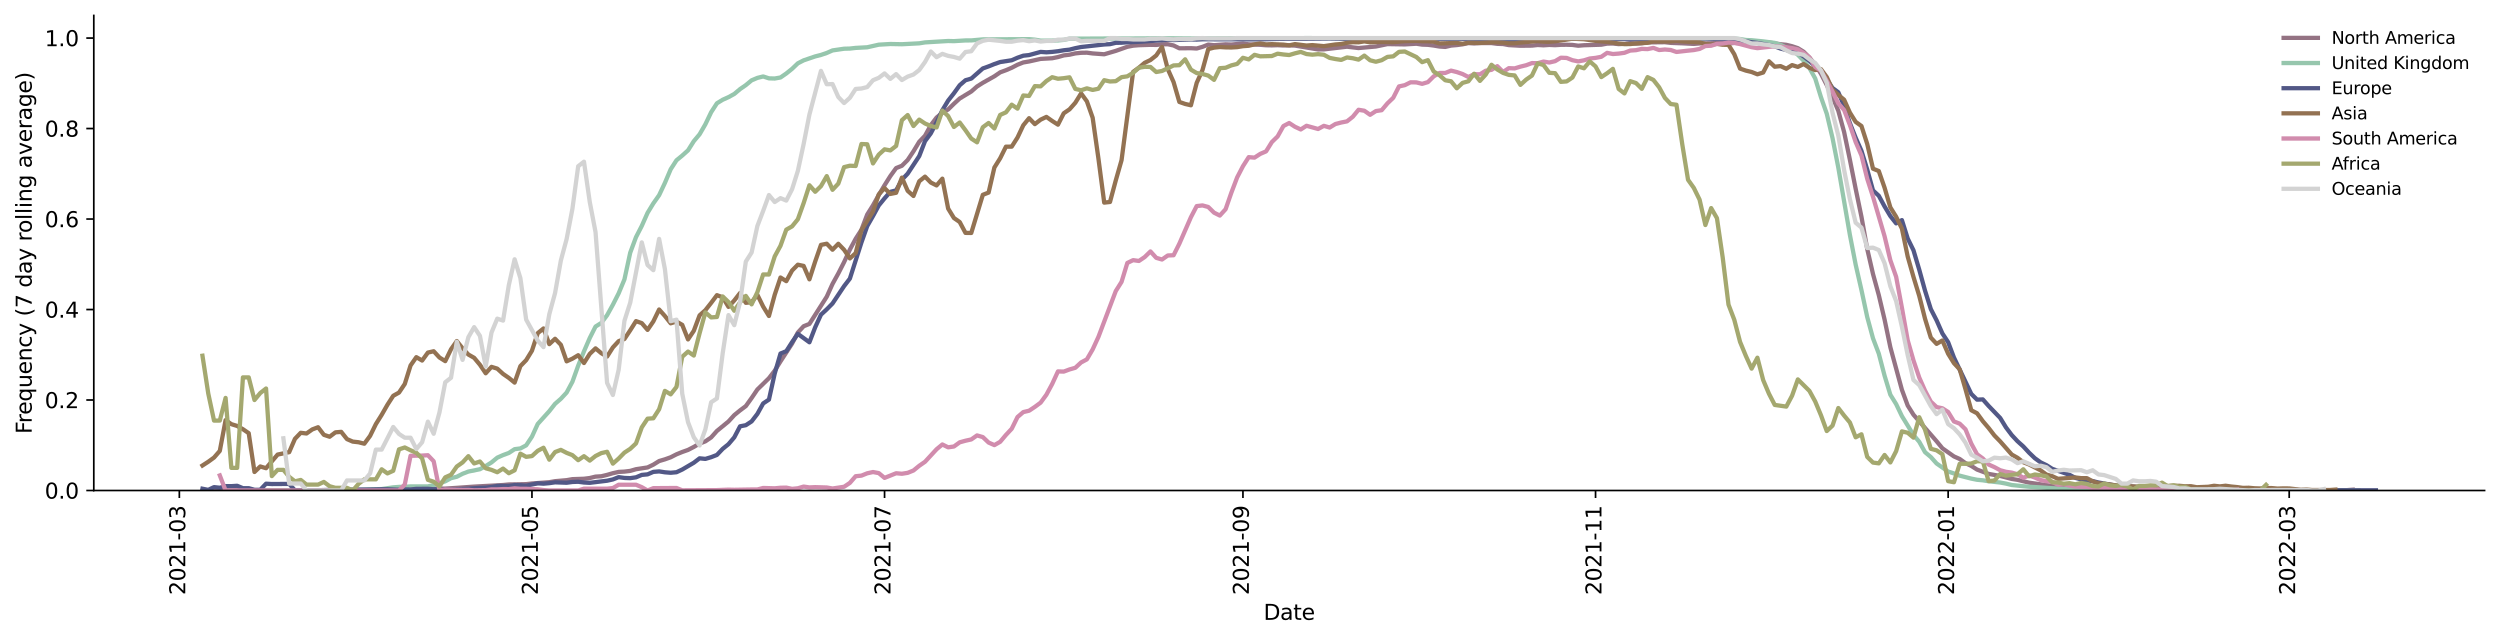 <?xml version="1.0" encoding="utf-8" standalone="no"?>
<!DOCTYPE svg PUBLIC "-//W3C//DTD SVG 1.1//EN"
  "http://www.w3.org/Graphics/SVG/1.1/DTD/svg11.dtd">
<svg xmlns:xlink="http://www.w3.org/1999/xlink" width="1166.981pt" height="298.621pt" viewBox="0 0 1166.981 298.621" xmlns="http://www.w3.org/2000/svg" version="1.1">
 <defs>
  <style type="text/css">*{stroke-linejoin: round; stroke-linecap: butt}</style>
 </defs>
 <g id="figure_1">
  <g id="patch_1">
   <path d="M 0 298.621 
L 1166.981 298.621 
L 1166.981 0 
L 0 0 
z
" style="fill: #ffffff"/>
  </g>
  <g id="axes_1">
   <g id="patch_2">
    <path d="M 43.781 228.96 
L 1159.781 228.96 
L 1159.781 7.2 
L 43.781 7.2 
z
" style="fill: #ffffff"/>
   </g>
   <g id="matplotlib.axis_1">
    <g id="xtick_1">
     <g id="line2d_1">
      <defs>
       <path id="m51ff9816fa" d="M 0 0 
L 0 3.5 
" style="stroke: #000000; stroke-width: 0.8"/>
      </defs>
      <g>
       <use xlink:href="#m51ff9816fa" x="83.715" y="228.96" style="stroke: #000000; stroke-width: 0.8"/>
      </g>
     </g>
     <g id="text_1">
      <!-- 2021-03 -->
      <g transform="translate(86.475 277.743)rotate(-90)scale(0.1 -0.1)">
       <defs>
        <path id="DejaVuSans-32" d="M 1228 531 
L 3431 531 
L 3431 0 
L 469 0 
L 469 531 
Q 828 903 1448 1529 
Q 2069 2156 2228 2338 
Q 2531 2678 2651 2914 
Q 2772 3150 2772 3378 
Q 2772 3750 2511 3984 
Q 2250 4219 1831 4219 
Q 1534 4219 1204 4116 
Q 875 4013 500 3803 
L 500 4441 
Q 881 4594 1212 4672 
Q 1544 4750 1819 4750 
Q 2544 4750 2975 4387 
Q 3406 4025 3406 3419 
Q 3406 3131 3298 2873 
Q 3191 2616 2906 2266 
Q 2828 2175 2409 1742 
Q 1991 1309 1228 531 
z
" transform="scale(0.016)"/>
        <path id="DejaVuSans-30" d="M 2034 4250 
Q 1547 4250 1301 3770 
Q 1056 3291 1056 2328 
Q 1056 1369 1301 889 
Q 1547 409 2034 409 
Q 2525 409 2770 889 
Q 3016 1369 3016 2328 
Q 3016 3291 2770 3770 
Q 2525 4250 2034 4250 
z
M 2034 4750 
Q 2819 4750 3233 4129 
Q 3647 3509 3647 2328 
Q 3647 1150 3233 529 
Q 2819 -91 2034 -91 
Q 1250 -91 836 529 
Q 422 1150 422 2328 
Q 422 3509 836 4129 
Q 1250 4750 2034 4750 
z
" transform="scale(0.016)"/>
        <path id="DejaVuSans-31" d="M 794 531 
L 1825 531 
L 1825 4091 
L 703 3866 
L 703 4441 
L 1819 4666 
L 2450 4666 
L 2450 531 
L 3481 531 
L 3481 0 
L 794 0 
L 794 531 
z
" transform="scale(0.016)"/>
        <path id="DejaVuSans-2d" d="M 313 2009 
L 1997 2009 
L 1997 1497 
L 313 1497 
L 313 2009 
z
" transform="scale(0.016)"/>
        <path id="DejaVuSans-33" d="M 2597 2516 
Q 3050 2419 3304 2112 
Q 3559 1806 3559 1356 
Q 3559 666 3084 287 
Q 2609 -91 1734 -91 
Q 1441 -91 1130 -33 
Q 819 25 488 141 
L 488 750 
Q 750 597 1062 519 
Q 1375 441 1716 441 
Q 2309 441 2620 675 
Q 2931 909 2931 1356 
Q 2931 1769 2642 2001 
Q 2353 2234 1838 2234 
L 1294 2234 
L 1294 2753 
L 1863 2753 
Q 2328 2753 2575 2939 
Q 2822 3125 2822 3475 
Q 2822 3834 2567 4026 
Q 2313 4219 1838 4219 
Q 1578 4219 1281 4162 
Q 984 4106 628 3988 
L 628 4550 
Q 988 4650 1302 4700 
Q 1616 4750 1894 4750 
Q 2613 4750 3031 4423 
Q 3450 4097 3450 3541 
Q 3450 3153 3228 2886 
Q 3006 2619 2597 2516 
z
" transform="scale(0.016)"/>
       </defs>
       <use xlink:href="#DejaVuSans-32"/>
       <use xlink:href="#DejaVuSans-30" x="63.623"/>
       <use xlink:href="#DejaVuSans-32" x="127.246"/>
       <use xlink:href="#DejaVuSans-31" x="190.869"/>
       <use xlink:href="#DejaVuSans-2d" x="254.492"/>
       <use xlink:href="#DejaVuSans-30" x="290.576"/>
       <use xlink:href="#DejaVuSans-33" x="354.199"/>
      </g>
     </g>
    </g>
    <g id="xtick_2">
     <g id="line2d_2">
      <g>
       <use xlink:href="#m51ff9816fa" x="248.309" y="228.96" style="stroke: #000000; stroke-width: 0.8"/>
      </g>
     </g>
     <g id="text_2">
      <!-- 2021-05 -->
      <g transform="translate(251.069 277.743)rotate(-90)scale(0.1 -0.1)">
       <defs>
        <path id="DejaVuSans-35" d="M 691 4666 
L 3169 4666 
L 3169 4134 
L 1269 4134 
L 1269 2991 
Q 1406 3038 1543 3061 
Q 1681 3084 1819 3084 
Q 2600 3084 3056 2656 
Q 3513 2228 3513 1497 
Q 3513 744 3044 326 
Q 2575 -91 1722 -91 
Q 1428 -91 1123 -41 
Q 819 9 494 109 
L 494 744 
Q 775 591 1075 516 
Q 1375 441 1709 441 
Q 2250 441 2565 725 
Q 2881 1009 2881 1497 
Q 2881 1984 2565 2268 
Q 2250 2553 1709 2553 
Q 1456 2553 1204 2497 
Q 953 2441 691 2322 
L 691 4666 
z
" transform="scale(0.016)"/>
       </defs>
       <use xlink:href="#DejaVuSans-32"/>
       <use xlink:href="#DejaVuSans-30" x="63.623"/>
       <use xlink:href="#DejaVuSans-32" x="127.246"/>
       <use xlink:href="#DejaVuSans-31" x="190.869"/>
       <use xlink:href="#DejaVuSans-2d" x="254.492"/>
       <use xlink:href="#DejaVuSans-30" x="290.576"/>
       <use xlink:href="#DejaVuSans-35" x="354.199"/>
      </g>
     </g>
    </g>
    <g id="xtick_3">
     <g id="line2d_3">
      <g>
       <use xlink:href="#m51ff9816fa" x="412.903" y="228.96" style="stroke: #000000; stroke-width: 0.8"/>
      </g>
     </g>
     <g id="text_3">
      <!-- 2021-07 -->
      <g transform="translate(415.662 277.743)rotate(-90)scale(0.1 -0.1)">
       <defs>
        <path id="DejaVuSans-37" d="M 525 4666 
L 3525 4666 
L 3525 4397 
L 1831 0 
L 1172 0 
L 2766 4134 
L 525 4134 
L 525 4666 
z
" transform="scale(0.016)"/>
       </defs>
       <use xlink:href="#DejaVuSans-32"/>
       <use xlink:href="#DejaVuSans-30" x="63.623"/>
       <use xlink:href="#DejaVuSans-32" x="127.246"/>
       <use xlink:href="#DejaVuSans-31" x="190.869"/>
       <use xlink:href="#DejaVuSans-2d" x="254.492"/>
       <use xlink:href="#DejaVuSans-30" x="290.576"/>
       <use xlink:href="#DejaVuSans-37" x="354.199"/>
      </g>
     </g>
    </g>
    <g id="xtick_4">
     <g id="line2d_4">
      <g>
       <use xlink:href="#m51ff9816fa" x="580.195" y="228.96" style="stroke: #000000; stroke-width: 0.8"/>
      </g>
     </g>
     <g id="text_4">
      <!-- 2021-09 -->
      <g transform="translate(582.955 277.743)rotate(-90)scale(0.1 -0.1)">
       <defs>
        <path id="DejaVuSans-39" d="M 703 97 
L 703 672 
Q 941 559 1184 500 
Q 1428 441 1663 441 
Q 2288 441 2617 861 
Q 2947 1281 2994 2138 
Q 2813 1869 2534 1725 
Q 2256 1581 1919 1581 
Q 1219 1581 811 2004 
Q 403 2428 403 3163 
Q 403 3881 828 4315 
Q 1253 4750 1959 4750 
Q 2769 4750 3195 4129 
Q 3622 3509 3622 2328 
Q 3622 1225 3098 567 
Q 2575 -91 1691 -91 
Q 1453 -91 1209 -44 
Q 966 3 703 97 
z
M 1959 2075 
Q 2384 2075 2632 2365 
Q 2881 2656 2881 3163 
Q 2881 3666 2632 3958 
Q 2384 4250 1959 4250 
Q 1534 4250 1286 3958 
Q 1038 3666 1038 3163 
Q 1038 2656 1286 2365 
Q 1534 2075 1959 2075 
z
" transform="scale(0.016)"/>
       </defs>
       <use xlink:href="#DejaVuSans-32"/>
       <use xlink:href="#DejaVuSans-30" x="63.623"/>
       <use xlink:href="#DejaVuSans-32" x="127.246"/>
       <use xlink:href="#DejaVuSans-31" x="190.869"/>
       <use xlink:href="#DejaVuSans-2d" x="254.492"/>
       <use xlink:href="#DejaVuSans-30" x="290.576"/>
       <use xlink:href="#DejaVuSans-39" x="354.199"/>
      </g>
     </g>
    </g>
    <g id="xtick_5">
     <g id="line2d_5">
      <g>
       <use xlink:href="#m51ff9816fa" x="744.789" y="228.96" style="stroke: #000000; stroke-width: 0.8"/>
      </g>
     </g>
     <g id="text_5">
      <!-- 2021-11 -->
      <g transform="translate(747.548 277.743)rotate(-90)scale(0.1 -0.1)">
       <use xlink:href="#DejaVuSans-32"/>
       <use xlink:href="#DejaVuSans-30" x="63.623"/>
       <use xlink:href="#DejaVuSans-32" x="127.246"/>
       <use xlink:href="#DejaVuSans-31" x="190.869"/>
       <use xlink:href="#DejaVuSans-2d" x="254.492"/>
       <use xlink:href="#DejaVuSans-31" x="290.576"/>
       <use xlink:href="#DejaVuSans-31" x="354.199"/>
      </g>
     </g>
    </g>
    <g id="xtick_6">
     <g id="line2d_6">
      <g>
       <use xlink:href="#m51ff9816fa" x="909.383" y="228.96" style="stroke: #000000; stroke-width: 0.8"/>
      </g>
     </g>
     <g id="text_6">
      <!-- 2022-01 -->
      <g transform="translate(912.142 277.743)rotate(-90)scale(0.1 -0.1)">
       <use xlink:href="#DejaVuSans-32"/>
       <use xlink:href="#DejaVuSans-30" x="63.623"/>
       <use xlink:href="#DejaVuSans-32" x="127.246"/>
       <use xlink:href="#DejaVuSans-32" x="190.869"/>
       <use xlink:href="#DejaVuSans-2d" x="254.492"/>
       <use xlink:href="#DejaVuSans-30" x="290.576"/>
       <use xlink:href="#DejaVuSans-31" x="354.199"/>
      </g>
     </g>
    </g>
    <g id="xtick_7">
     <g id="line2d_7">
      <g>
       <use xlink:href="#m51ff9816fa" x="1068.58" y="228.96" style="stroke: #000000; stroke-width: 0.8"/>
      </g>
     </g>
     <g id="text_7">
      <!-- 2022-03 -->
      <g transform="translate(1071.339 277.743)rotate(-90)scale(0.1 -0.1)">
       <use xlink:href="#DejaVuSans-32"/>
       <use xlink:href="#DejaVuSans-30" x="63.623"/>
       <use xlink:href="#DejaVuSans-32" x="127.246"/>
       <use xlink:href="#DejaVuSans-32" x="190.869"/>
       <use xlink:href="#DejaVuSans-2d" x="254.492"/>
       <use xlink:href="#DejaVuSans-30" x="290.576"/>
       <use xlink:href="#DejaVuSans-33" x="354.199"/>
      </g>
     </g>
    </g>
    <g id="text_8">
     <!-- Date -->
     <g transform="translate(589.83 289.341)scale(0.1 -0.1)">
      <defs>
       <path id="DejaVuSans-44" d="M 1259 4147 
L 1259 519 
L 2022 519 
Q 2988 519 3436 956 
Q 3884 1394 3884 2338 
Q 3884 3275 3436 3711 
Q 2988 4147 2022 4147 
L 1259 4147 
z
M 628 4666 
L 1925 4666 
Q 3281 4666 3915 4102 
Q 4550 3538 4550 2338 
Q 4550 1131 3912 565 
Q 3275 0 1925 0 
L 628 0 
L 628 4666 
z
" transform="scale(0.016)"/>
       <path id="DejaVuSans-61" d="M 2194 1759 
Q 1497 1759 1228 1600 
Q 959 1441 959 1056 
Q 959 750 1161 570 
Q 1363 391 1709 391 
Q 2188 391 2477 730 
Q 2766 1069 2766 1631 
L 2766 1759 
L 2194 1759 
z
M 3341 1997 
L 3341 0 
L 2766 0 
L 2766 531 
Q 2569 213 2275 61 
Q 1981 -91 1556 -91 
Q 1019 -91 701 211 
Q 384 513 384 1019 
Q 384 1609 779 1909 
Q 1175 2209 1959 2209 
L 2766 2209 
L 2766 2266 
Q 2766 2663 2505 2880 
Q 2244 3097 1772 3097 
Q 1472 3097 1187 3025 
Q 903 2953 641 2809 
L 641 3341 
Q 956 3463 1253 3523 
Q 1550 3584 1831 3584 
Q 2591 3584 2966 3190 
Q 3341 2797 3341 1997 
z
" transform="scale(0.016)"/>
       <path id="DejaVuSans-74" d="M 1172 4494 
L 1172 3500 
L 2356 3500 
L 2356 3053 
L 1172 3053 
L 1172 1153 
Q 1172 725 1289 603 
Q 1406 481 1766 481 
L 2356 481 
L 2356 0 
L 1766 0 
Q 1100 0 847 248 
Q 594 497 594 1153 
L 594 3053 
L 172 3053 
L 172 3500 
L 594 3500 
L 594 4494 
L 1172 4494 
z
" transform="scale(0.016)"/>
       <path id="DejaVuSans-65" d="M 3597 1894 
L 3597 1613 
L 953 1613 
Q 991 1019 1311 708 
Q 1631 397 2203 397 
Q 2534 397 2845 478 
Q 3156 559 3463 722 
L 3463 178 
Q 3153 47 2828 -22 
Q 2503 -91 2169 -91 
Q 1331 -91 842 396 
Q 353 884 353 1716 
Q 353 2575 817 3079 
Q 1281 3584 2069 3584 
Q 2775 3584 3186 3129 
Q 3597 2675 3597 1894 
z
M 3022 2063 
Q 3016 2534 2758 2815 
Q 2500 3097 2075 3097 
Q 1594 3097 1305 2825 
Q 1016 2553 972 2059 
L 3022 2063 
z
" transform="scale(0.016)"/>
      </defs>
      <use xlink:href="#DejaVuSans-44"/>
      <use xlink:href="#DejaVuSans-61" x="77.002"/>
      <use xlink:href="#DejaVuSans-74" x="138.281"/>
      <use xlink:href="#DejaVuSans-65" x="177.49"/>
     </g>
    </g>
   </g>
   <g id="matplotlib.axis_2">
    <g id="ytick_1">
     <g id="line2d_8">
      <defs>
       <path id="m348b4cca2f" d="M 0 0 
L -3.5 0 
" style="stroke: #000000; stroke-width: 0.8"/>
      </defs>
      <g>
       <use xlink:href="#m348b4cca2f" x="43.781" y="228.96" style="stroke: #000000; stroke-width: 0.8"/>
      </g>
     </g>
     <g id="text_9">
      <!-- 0.0 -->
      <g transform="translate(20.878 232.759)scale(0.1 -0.1)">
       <defs>
        <path id="DejaVuSans-2e" d="M 684 794 
L 1344 794 
L 1344 0 
L 684 0 
L 684 794 
z
" transform="scale(0.016)"/>
       </defs>
       <use xlink:href="#DejaVuSans-30"/>
       <use xlink:href="#DejaVuSans-2e" x="63.623"/>
       <use xlink:href="#DejaVuSans-30" x="95.41"/>
      </g>
     </g>
    </g>
    <g id="ytick_2">
     <g id="line2d_9">
      <g>
       <use xlink:href="#m348b4cca2f" x="43.781" y="186.72" style="stroke: #000000; stroke-width: 0.8"/>
      </g>
     </g>
     <g id="text_10">
      <!-- 0.2 -->
      <g transform="translate(20.878 190.519)scale(0.1 -0.1)">
       <use xlink:href="#DejaVuSans-30"/>
       <use xlink:href="#DejaVuSans-2e" x="63.623"/>
       <use xlink:href="#DejaVuSans-32" x="95.41"/>
      </g>
     </g>
    </g>
    <g id="ytick_3">
     <g id="line2d_10">
      <g>
       <use xlink:href="#m348b4cca2f" x="43.781" y="144.48" style="stroke: #000000; stroke-width: 0.8"/>
      </g>
     </g>
     <g id="text_11">
      <!-- 0.4 -->
      <g transform="translate(20.878 148.279)scale(0.1 -0.1)">
       <defs>
        <path id="DejaVuSans-34" d="M 2419 4116 
L 825 1625 
L 2419 1625 
L 2419 4116 
z
M 2253 4666 
L 3047 4666 
L 3047 1625 
L 3713 1625 
L 3713 1100 
L 3047 1100 
L 3047 0 
L 2419 0 
L 2419 1100 
L 313 1100 
L 313 1709 
L 2253 4666 
z
" transform="scale(0.016)"/>
       </defs>
       <use xlink:href="#DejaVuSans-30"/>
       <use xlink:href="#DejaVuSans-2e" x="63.623"/>
       <use xlink:href="#DejaVuSans-34" x="95.41"/>
      </g>
     </g>
    </g>
    <g id="ytick_4">
     <g id="line2d_11">
      <g>
       <use xlink:href="#m348b4cca2f" x="43.781" y="102.24" style="stroke: #000000; stroke-width: 0.8"/>
      </g>
     </g>
     <g id="text_12">
      <!-- 0.6 -->
      <g transform="translate(20.878 106.039)scale(0.1 -0.1)">
       <defs>
        <path id="DejaVuSans-36" d="M 2113 2584 
Q 1688 2584 1439 2293 
Q 1191 2003 1191 1497 
Q 1191 994 1439 701 
Q 1688 409 2113 409 
Q 2538 409 2786 701 
Q 3034 994 3034 1497 
Q 3034 2003 2786 2293 
Q 2538 2584 2113 2584 
z
M 3366 4563 
L 3366 3988 
Q 3128 4100 2886 4159 
Q 2644 4219 2406 4219 
Q 1781 4219 1451 3797 
Q 1122 3375 1075 2522 
Q 1259 2794 1537 2939 
Q 1816 3084 2150 3084 
Q 2853 3084 3261 2657 
Q 3669 2231 3669 1497 
Q 3669 778 3244 343 
Q 2819 -91 2113 -91 
Q 1303 -91 875 529 
Q 447 1150 447 2328 
Q 447 3434 972 4092 
Q 1497 4750 2381 4750 
Q 2619 4750 2861 4703 
Q 3103 4656 3366 4563 
z
" transform="scale(0.016)"/>
       </defs>
       <use xlink:href="#DejaVuSans-30"/>
       <use xlink:href="#DejaVuSans-2e" x="63.623"/>
       <use xlink:href="#DejaVuSans-36" x="95.41"/>
      </g>
     </g>
    </g>
    <g id="ytick_5">
     <g id="line2d_12">
      <g>
       <use xlink:href="#m348b4cca2f" x="43.781" y="60" style="stroke: #000000; stroke-width: 0.8"/>
      </g>
     </g>
     <g id="text_13">
      <!-- 0.8 -->
      <g transform="translate(20.878 63.799)scale(0.1 -0.1)">
       <defs>
        <path id="DejaVuSans-38" d="M 2034 2216 
Q 1584 2216 1326 1975 
Q 1069 1734 1069 1313 
Q 1069 891 1326 650 
Q 1584 409 2034 409 
Q 2484 409 2743 651 
Q 3003 894 3003 1313 
Q 3003 1734 2745 1975 
Q 2488 2216 2034 2216 
z
M 1403 2484 
Q 997 2584 770 2862 
Q 544 3141 544 3541 
Q 544 4100 942 4425 
Q 1341 4750 2034 4750 
Q 2731 4750 3128 4425 
Q 3525 4100 3525 3541 
Q 3525 3141 3298 2862 
Q 3072 2584 2669 2484 
Q 3125 2378 3379 2068 
Q 3634 1759 3634 1313 
Q 3634 634 3220 271 
Q 2806 -91 2034 -91 
Q 1263 -91 848 271 
Q 434 634 434 1313 
Q 434 1759 690 2068 
Q 947 2378 1403 2484 
z
M 1172 3481 
Q 1172 3119 1398 2916 
Q 1625 2713 2034 2713 
Q 2441 2713 2670 2916 
Q 2900 3119 2900 3481 
Q 2900 3844 2670 4047 
Q 2441 4250 2034 4250 
Q 1625 4250 1398 4047 
Q 1172 3844 1172 3481 
z
" transform="scale(0.016)"/>
       </defs>
       <use xlink:href="#DejaVuSans-30"/>
       <use xlink:href="#DejaVuSans-2e" x="63.623"/>
       <use xlink:href="#DejaVuSans-38" x="95.41"/>
      </g>
     </g>
    </g>
    <g id="ytick_6">
     <g id="line2d_13">
      <g>
       <use xlink:href="#m348b4cca2f" x="43.781" y="17.76" style="stroke: #000000; stroke-width: 0.8"/>
      </g>
     </g>
     <g id="text_14">
      <!-- 1.0 -->
      <g transform="translate(20.878 21.559)scale(0.1 -0.1)">
       <use xlink:href="#DejaVuSans-31"/>
       <use xlink:href="#DejaVuSans-2e" x="63.623"/>
       <use xlink:href="#DejaVuSans-30" x="95.41"/>
      </g>
     </g>
    </g>
    <g id="text_15">
     <!-- Frequency (7 day rolling average) -->
     <g transform="translate(14.798 202.529)rotate(-90)scale(0.1 -0.1)">
      <defs>
       <path id="DejaVuSans-46" d="M 628 4666 
L 3309 4666 
L 3309 4134 
L 1259 4134 
L 1259 2759 
L 3109 2759 
L 3109 2228 
L 1259 2228 
L 1259 0 
L 628 0 
L 628 4666 
z
" transform="scale(0.016)"/>
       <path id="DejaVuSans-72" d="M 2631 2963 
Q 2534 3019 2420 3045 
Q 2306 3072 2169 3072 
Q 1681 3072 1420 2755 
Q 1159 2438 1159 1844 
L 1159 0 
L 581 0 
L 581 3500 
L 1159 3500 
L 1159 2956 
Q 1341 3275 1631 3429 
Q 1922 3584 2338 3584 
Q 2397 3584 2469 3576 
Q 2541 3569 2628 3553 
L 2631 2963 
z
" transform="scale(0.016)"/>
       <path id="DejaVuSans-71" d="M 947 1747 
Q 947 1113 1208 752 
Q 1469 391 1925 391 
Q 2381 391 2643 752 
Q 2906 1113 2906 1747 
Q 2906 2381 2643 2742 
Q 2381 3103 1925 3103 
Q 1469 3103 1208 2742 
Q 947 2381 947 1747 
z
M 2906 525 
Q 2725 213 2448 61 
Q 2172 -91 1784 -91 
Q 1150 -91 751 415 
Q 353 922 353 1747 
Q 353 2572 751 3078 
Q 1150 3584 1784 3584 
Q 2172 3584 2448 3432 
Q 2725 3281 2906 2969 
L 2906 3500 
L 3481 3500 
L 3481 -1331 
L 2906 -1331 
L 2906 525 
z
" transform="scale(0.016)"/>
       <path id="DejaVuSans-75" d="M 544 1381 
L 544 3500 
L 1119 3500 
L 1119 1403 
Q 1119 906 1312 657 
Q 1506 409 1894 409 
Q 2359 409 2629 706 
Q 2900 1003 2900 1516 
L 2900 3500 
L 3475 3500 
L 3475 0 
L 2900 0 
L 2900 538 
Q 2691 219 2414 64 
Q 2138 -91 1772 -91 
Q 1169 -91 856 284 
Q 544 659 544 1381 
z
M 1991 3584 
L 1991 3584 
z
" transform="scale(0.016)"/>
       <path id="DejaVuSans-6e" d="M 3513 2113 
L 3513 0 
L 2938 0 
L 2938 2094 
Q 2938 2591 2744 2837 
Q 2550 3084 2163 3084 
Q 1697 3084 1428 2787 
Q 1159 2491 1159 1978 
L 1159 0 
L 581 0 
L 581 3500 
L 1159 3500 
L 1159 2956 
Q 1366 3272 1645 3428 
Q 1925 3584 2291 3584 
Q 2894 3584 3203 3211 
Q 3513 2838 3513 2113 
z
" transform="scale(0.016)"/>
       <path id="DejaVuSans-63" d="M 3122 3366 
L 3122 2828 
Q 2878 2963 2633 3030 
Q 2388 3097 2138 3097 
Q 1578 3097 1268 2742 
Q 959 2388 959 1747 
Q 959 1106 1268 751 
Q 1578 397 2138 397 
Q 2388 397 2633 464 
Q 2878 531 3122 666 
L 3122 134 
Q 2881 22 2623 -34 
Q 2366 -91 2075 -91 
Q 1284 -91 818 406 
Q 353 903 353 1747 
Q 353 2603 823 3093 
Q 1294 3584 2113 3584 
Q 2378 3584 2631 3529 
Q 2884 3475 3122 3366 
z
" transform="scale(0.016)"/>
       <path id="DejaVuSans-79" d="M 2059 -325 
Q 1816 -950 1584 -1140 
Q 1353 -1331 966 -1331 
L 506 -1331 
L 506 -850 
L 844 -850 
Q 1081 -850 1212 -737 
Q 1344 -625 1503 -206 
L 1606 56 
L 191 3500 
L 800 3500 
L 1894 763 
L 2988 3500 
L 3597 3500 
L 2059 -325 
z
" transform="scale(0.016)"/>
       <path id="DejaVuSans-20" transform="scale(0.016)"/>
       <path id="DejaVuSans-28" d="M 1984 4856 
Q 1566 4138 1362 3434 
Q 1159 2731 1159 2009 
Q 1159 1288 1364 580 
Q 1569 -128 1984 -844 
L 1484 -844 
Q 1016 -109 783 600 
Q 550 1309 550 2009 
Q 550 2706 781 3412 
Q 1013 4119 1484 4856 
L 1984 4856 
z
" transform="scale(0.016)"/>
       <path id="DejaVuSans-64" d="M 2906 2969 
L 2906 4863 
L 3481 4863 
L 3481 0 
L 2906 0 
L 2906 525 
Q 2725 213 2448 61 
Q 2172 -91 1784 -91 
Q 1150 -91 751 415 
Q 353 922 353 1747 
Q 353 2572 751 3078 
Q 1150 3584 1784 3584 
Q 2172 3584 2448 3432 
Q 2725 3281 2906 2969 
z
M 947 1747 
Q 947 1113 1208 752 
Q 1469 391 1925 391 
Q 2381 391 2643 752 
Q 2906 1113 2906 1747 
Q 2906 2381 2643 2742 
Q 2381 3103 1925 3103 
Q 1469 3103 1208 2742 
Q 947 2381 947 1747 
z
" transform="scale(0.016)"/>
       <path id="DejaVuSans-6f" d="M 1959 3097 
Q 1497 3097 1228 2736 
Q 959 2375 959 1747 
Q 959 1119 1226 758 
Q 1494 397 1959 397 
Q 2419 397 2687 759 
Q 2956 1122 2956 1747 
Q 2956 2369 2687 2733 
Q 2419 3097 1959 3097 
z
M 1959 3584 
Q 2709 3584 3137 3096 
Q 3566 2609 3566 1747 
Q 3566 888 3137 398 
Q 2709 -91 1959 -91 
Q 1206 -91 779 398 
Q 353 888 353 1747 
Q 353 2609 779 3096 
Q 1206 3584 1959 3584 
z
" transform="scale(0.016)"/>
       <path id="DejaVuSans-6c" d="M 603 4863 
L 1178 4863 
L 1178 0 
L 603 0 
L 603 4863 
z
" transform="scale(0.016)"/>
       <path id="DejaVuSans-69" d="M 603 3500 
L 1178 3500 
L 1178 0 
L 603 0 
L 603 3500 
z
M 603 4863 
L 1178 4863 
L 1178 4134 
L 603 4134 
L 603 4863 
z
" transform="scale(0.016)"/>
       <path id="DejaVuSans-67" d="M 2906 1791 
Q 2906 2416 2648 2759 
Q 2391 3103 1925 3103 
Q 1463 3103 1205 2759 
Q 947 2416 947 1791 
Q 947 1169 1205 825 
Q 1463 481 1925 481 
Q 2391 481 2648 825 
Q 2906 1169 2906 1791 
z
M 3481 434 
Q 3481 -459 3084 -895 
Q 2688 -1331 1869 -1331 
Q 1566 -1331 1297 -1286 
Q 1028 -1241 775 -1147 
L 775 -588 
Q 1028 -725 1275 -790 
Q 1522 -856 1778 -856 
Q 2344 -856 2625 -561 
Q 2906 -266 2906 331 
L 2906 616 
Q 2728 306 2450 153 
Q 2172 0 1784 0 
Q 1141 0 747 490 
Q 353 981 353 1791 
Q 353 2603 747 3093 
Q 1141 3584 1784 3584 
Q 2172 3584 2450 3431 
Q 2728 3278 2906 2969 
L 2906 3500 
L 3481 3500 
L 3481 434 
z
" transform="scale(0.016)"/>
       <path id="DejaVuSans-76" d="M 191 3500 
L 800 3500 
L 1894 563 
L 2988 3500 
L 3597 3500 
L 2284 0 
L 1503 0 
L 191 3500 
z
" transform="scale(0.016)"/>
       <path id="DejaVuSans-29" d="M 513 4856 
L 1013 4856 
Q 1481 4119 1714 3412 
Q 1947 2706 1947 2009 
Q 1947 1309 1714 600 
Q 1481 -109 1013 -844 
L 513 -844 
Q 928 -128 1133 580 
Q 1338 1288 1338 2009 
Q 1338 2731 1133 3434 
Q 928 4138 513 4856 
z
" transform="scale(0.016)"/>
      </defs>
      <use xlink:href="#DejaVuSans-46"/>
      <use xlink:href="#DejaVuSans-72" x="50.27"/>
      <use xlink:href="#DejaVuSans-65" x="89.133"/>
      <use xlink:href="#DejaVuSans-71" x="150.656"/>
      <use xlink:href="#DejaVuSans-75" x="214.133"/>
      <use xlink:href="#DejaVuSans-65" x="277.512"/>
      <use xlink:href="#DejaVuSans-6e" x="339.035"/>
      <use xlink:href="#DejaVuSans-63" x="402.414"/>
      <use xlink:href="#DejaVuSans-79" x="457.395"/>
      <use xlink:href="#DejaVuSans-20" x="516.574"/>
      <use xlink:href="#DejaVuSans-28" x="548.361"/>
      <use xlink:href="#DejaVuSans-37" x="587.375"/>
      <use xlink:href="#DejaVuSans-20" x="650.998"/>
      <use xlink:href="#DejaVuSans-64" x="682.785"/>
      <use xlink:href="#DejaVuSans-61" x="746.262"/>
      <use xlink:href="#DejaVuSans-79" x="807.541"/>
      <use xlink:href="#DejaVuSans-20" x="866.721"/>
      <use xlink:href="#DejaVuSans-72" x="898.508"/>
      <use xlink:href="#DejaVuSans-6f" x="937.371"/>
      <use xlink:href="#DejaVuSans-6c" x="998.553"/>
      <use xlink:href="#DejaVuSans-6c" x="1026.336"/>
      <use xlink:href="#DejaVuSans-69" x="1054.119"/>
      <use xlink:href="#DejaVuSans-6e" x="1081.902"/>
      <use xlink:href="#DejaVuSans-67" x="1145.281"/>
      <use xlink:href="#DejaVuSans-20" x="1208.758"/>
      <use xlink:href="#DejaVuSans-61" x="1240.545"/>
      <use xlink:href="#DejaVuSans-76" x="1301.824"/>
      <use xlink:href="#DejaVuSans-65" x="1361.004"/>
      <use xlink:href="#DejaVuSans-72" x="1422.527"/>
      <use xlink:href="#DejaVuSans-61" x="1463.641"/>
      <use xlink:href="#DejaVuSans-67" x="1524.92"/>
      <use xlink:href="#DejaVuSans-65" x="1588.396"/>
      <use xlink:href="#DejaVuSans-29" x="1649.92"/>
     </g>
    </g>
   </g>
   <g id="line2d_14">
    <path d="M 99.905 228.909 
L 108 228.899 
L 110.698 228.795 
L 159.267 228.881 
L 172.758 228.736 
L 180.853 228.729 
L 191.646 228.581 
L 194.344 228.357 
L 205.137 228.045 
L 207.835 228.074 
L 213.232 227.723 
L 221.327 227.147 
L 234.818 226.405 
L 237.516 226.139 
L 245.611 225.995 
L 248.309 225.685 
L 256.404 225.086 
L 259.102 224.612 
L 264.499 224.138 
L 267.197 223.664 
L 272.594 223.478 
L 275.292 223.141 
L 277.99 222.483 
L 280.688 222.316 
L 283.387 221.668 
L 286.085 220.886 
L 288.783 220.286 
L 291.481 220.146 
L 294.18 219.81 
L 296.878 219.026 
L 302.274 218.199 
L 304.973 216.897 
L 307.671 215.219 
L 310.369 214.422 
L 313.068 213.457 
L 315.766 212.078 
L 318.464 210.981 
L 321.162 210.023 
L 323.861 208.623 
L 326.559 207.035 
L 329.257 206.02 
L 331.955 204.184 
L 334.654 201.161 
L 340.05 196.74 
L 342.748 193.782 
L 345.447 191.572 
L 348.145 189.558 
L 350.843 185.795 
L 353.541 181.812 
L 358.938 176.534 
L 361.636 173.028 
L 364.334 168.684 
L 369.731 160.39 
L 372.429 155.216 
L 375.127 152.289 
L 377.826 151.204 
L 385.921 138.496 
L 388.619 132.531 
L 391.317 127.647 
L 394.015 122.357 
L 396.714 116.508 
L 399.412 111.474 
L 402.11 107.251 
L 404.808 100.154 
L 407.507 95.848 
L 410.205 91.015 
L 412.903 86.464 
L 415.601 82.19 
L 418.3 78.455 
L 420.998 77.382 
L 423.696 74.677 
L 426.394 70.63 
L 429.093 66.167 
L 431.791 63.361 
L 434.489 58.418 
L 437.187 54.872 
L 439.886 52.648 
L 442.584 51.092 
L 445.282 48.451 
L 447.98 45.978 
L 453.377 42.719 
L 456.075 40.358 
L 458.774 38.651 
L 464.17 35.611 
L 466.868 33.769 
L 469.567 32.779 
L 472.265 31.629 
L 474.963 30.213 
L 477.661 29.153 
L 480.36 28.691 
L 485.756 27.487 
L 491.153 27.189 
L 493.851 26.636 
L 496.549 25.864 
L 499.247 25.535 
L 501.946 24.928 
L 504.644 24.639 
L 507.342 24.587 
L 510.04 24.945 
L 515.437 25.335 
L 520.833 23.75 
L 526.23 21.845 
L 528.928 21.321 
L 531.627 21.099 
L 537.023 20.922 
L 539.721 20.974 
L 542.42 20.656 
L 545.118 20.647 
L 547.816 21.229 
L 550.514 22.544 
L 555.911 22.491 
L 558.609 22.639 
L 561.307 21.868 
L 564.006 20.814 
L 566.704 21.101 
L 572.1 20.702 
L 574.799 20.804 
L 580.195 20.297 
L 582.893 20.695 
L 588.29 20.91 
L 590.988 21.13 
L 593.686 21.183 
L 596.385 21.097 
L 599.083 21.231 
L 601.781 21.191 
L 604.48 21.275 
L 615.273 23.078 
L 617.971 23.05 
L 628.764 21.796 
L 634.16 22.429 
L 642.255 21.706 
L 647.652 20.583 
L 655.746 20.725 
L 661.143 20.41 
L 663.841 20.824 
L 666.539 20.917 
L 669.238 21.262 
L 671.936 21.719 
L 674.634 21.904 
L 677.333 21.273 
L 680.031 21.042 
L 682.729 20.681 
L 685.427 20.109 
L 688.126 20.277 
L 690.824 20.11 
L 696.22 20.101 
L 698.919 20.455 
L 701.617 20.55 
L 704.315 21.057 
L 709.712 21.354 
L 715.108 21.292 
L 717.806 20.999 
L 720.505 21.15 
L 723.203 20.967 
L 725.901 21.086 
L 728.599 20.919 
L 731.298 20.884 
L 733.996 20.966 
L 736.694 21.336 
L 739.392 21.119 
L 747.487 20.862 
L 750.186 20.355 
L 752.884 20.306 
L 755.582 20.596 
L 758.28 20.461 
L 760.979 20.165 
L 763.677 20.351 
L 766.375 20.191 
L 769.073 19.789 
L 777.168 19.702 
L 779.866 20.012 
L 785.263 20.215 
L 790.659 20.491 
L 793.358 20.279 
L 798.754 20.182 
L 804.151 19.984 
L 806.849 20.283 
L 809.547 20.045 
L 812.245 20.074 
L 820.34 19.589 
L 823.039 19.817 
L 825.737 19.868 
L 831.133 20.646 
L 833.832 20.922 
L 836.53 21.584 
L 839.228 22.481 
L 841.926 24.152 
L 844.625 26.859 
L 847.323 30.181 
L 850.021 34.449 
L 852.719 39.708 
L 855.418 45.317 
L 858.116 51.75 
L 860.814 61.631 
L 863.512 74.559 
L 866.211 88.152 
L 868.909 101.16 
L 871.607 116.228 
L 874.305 127.915 
L 877.004 137.75 
L 879.702 149.15 
L 882.4 162.091 
L 887.797 181.961 
L 890.495 189.29 
L 893.193 193.586 
L 903.986 205.97 
L 906.685 209.256 
L 912.081 213.054 
L 914.779 214.252 
L 917.478 216.193 
L 920.176 217.484 
L 922.874 219.198 
L 928.271 221.214 
L 933.667 222.168 
L 939.064 223.563 
L 941.762 223.974 
L 947.158 225.306 
L 952.555 226.078 
L 957.951 226.815 
L 976.839 227.676 
L 979.538 227.759 
L 982.236 227.978 
L 993.029 228.28 
L 1006.52 228.536 
L 1020.011 228.719 
L 1033.503 228.709 
L 1073.977 228.789 
L 1082.071 228.801 
L 1090.166 228.79 
L 1095.563 228.79 
L 1098.261 228.586 
L 1098.261 228.586 
" clip-path="url(#p76b884a8e3)" style="fill: none; stroke: #947383; stroke-width: 2; stroke-linecap: square"/>
   </g>
   <g id="line2d_15">
    <path d="M 116.095 228.909 
L 126.888 228.96 
L 137.681 228.902 
L 161.965 228.817 
L 167.362 228.702 
L 170.06 228.642 
L 172.758 228.439 
L 178.155 228.285 
L 183.551 227.489 
L 186.249 227.282 
L 188.948 227.223 
L 191.646 227.051 
L 199.741 227.039 
L 202.439 226.445 
L 207.835 224.677 
L 210.534 223.208 
L 213.232 222.548 
L 215.93 221.155 
L 218.628 220.119 
L 224.025 219.027 
L 226.723 217.552 
L 229.421 215.859 
L 232.12 213.627 
L 234.818 212.43 
L 237.516 211.44 
L 240.215 209.672 
L 242.913 209.328 
L 245.611 207.886 
L 248.309 203.819 
L 251.008 197.904 
L 256.404 191.929 
L 259.102 188.494 
L 261.801 186.15 
L 264.499 183.239 
L 267.197 178.207 
L 269.895 170.696 
L 272.594 164.011 
L 275.292 157.78 
L 277.99 152.43 
L 280.688 150.745 
L 283.387 147.127 
L 286.085 142.248 
L 288.783 136.922 
L 291.481 130.434 
L 294.18 117.967 
L 296.878 110.7 
L 299.576 105.456 
L 302.274 99.368 
L 304.973 94.94 
L 307.671 91.117 
L 310.369 85.38 
L 313.068 79.025 
L 315.766 74.833 
L 318.464 72.613 
L 321.162 70.186 
L 323.861 65.911 
L 326.559 62.695 
L 329.257 58.033 
L 331.955 52.396 
L 334.654 48.216 
L 337.352 46.558 
L 340.05 45.348 
L 342.748 43.864 
L 345.447 41.596 
L 348.145 39.734 
L 350.843 37.499 
L 353.541 36.363 
L 356.24 35.687 
L 358.938 36.572 
L 361.636 36.648 
L 364.334 36.167 
L 367.033 34.301 
L 369.731 32.132 
L 372.429 29.56 
L 375.127 28.172 
L 380.524 26.331 
L 383.222 25.642 
L 385.921 24.721 
L 388.619 23.536 
L 394.015 22.743 
L 396.714 22.669 
L 399.412 22.362 
L 404.808 22.071 
L 410.205 20.855 
L 415.601 20.54 
L 420.998 20.649 
L 429.093 20.224 
L 431.791 19.79 
L 442.584 19.138 
L 445.282 19.207 
L 450.679 18.876 
L 453.377 18.866 
L 458.774 18.38 
L 480.36 18.265 
L 483.058 18.503 
L 485.756 18.951 
L 491.153 18.94 
L 493.851 18.88 
L 496.549 18.618 
L 499.247 18.053 
L 515.437 17.973 
L 526.23 17.963 
L 545.118 17.857 
L 558.609 17.966 
L 577.497 17.857 
L 582.893 17.897 
L 609.876 17.783 
L 626.066 17.812 
L 639.557 17.879 
L 647.652 17.902 
L 653.048 17.811 
L 655.746 17.943 
L 666.539 17.94 
L 669.238 17.801 
L 804.151 17.881 
L 809.547 18.022 
L 812.245 18.213 
L 814.944 18.666 
L 817.642 18.779 
L 823.039 19.318 
L 828.435 20.014 
L 831.133 20.924 
L 836.53 23.467 
L 839.228 25.582 
L 841.926 28.335 
L 844.625 31.744 
L 847.323 36.62 
L 850.021 45.388 
L 852.719 53.098 
L 855.418 64.501 
L 858.116 78.293 
L 863.512 109.632 
L 866.211 123.539 
L 868.909 135.376 
L 871.607 147.995 
L 874.305 157.937 
L 877.004 165.07 
L 879.702 175.358 
L 882.4 184.261 
L 885.098 188.619 
L 887.797 194.244 
L 893.193 203.034 
L 895.892 206.233 
L 898.59 211.072 
L 901.288 213.335 
L 903.986 216.347 
L 909.383 220.132 
L 912.081 220.992 
L 914.779 222.033 
L 920.176 223.415 
L 922.874 223.954 
L 925.572 224.206 
L 928.271 224.639 
L 933.667 225.24 
L 936.365 225.737 
L 939.064 226.398 
L 944.46 226.955 
L 947.158 227.203 
L 952.555 227.519 
L 957.951 227.901 
L 963.348 228.164 
L 968.745 228.309 
L 971.443 228.414 
L 974.141 228.378 
L 979.538 228.526 
L 984.934 228.488 
L 990.331 228.646 
L 1011.917 228.867 
L 1052.391 228.918 
L 1071.278 228.944 
L 1100.959 228.942 
L 1100.959 228.942 
" clip-path="url(#p76b884a8e3)" style="fill: none; stroke: #96c6ad; stroke-width: 2; stroke-linecap: square"/>
   </g>
   <g id="line2d_16">
    <path d="M 94.509 228.132 
L 97.207 228.667 
L 99.905 227.387 
L 102.603 227.68 
L 105.302 226.934 
L 108 226.934 
L 110.698 226.761 
L 113.396 227.882 
L 116.095 227.882 
L 118.793 228.628 
L 121.491 228.628 
L 124.189 225.785 
L 126.888 225.944 
L 134.982 225.883 
L 137.681 228.898 
L 148.474 228.829 
L 153.87 228.676 
L 159.267 228.544 
L 172.758 228.514 
L 178.155 228.392 
L 180.853 228.39 
L 186.249 228.621 
L 188.948 228.44 
L 191.646 228.477 
L 194.344 228.202 
L 199.741 228.172 
L 202.439 228.373 
L 205.137 228.342 
L 207.835 228.627 
L 218.628 228.11 
L 224.025 227.721 
L 226.723 227.643 
L 229.421 227.304 
L 232.12 226.828 
L 237.516 226.847 
L 240.215 226.437 
L 242.913 226.502 
L 245.611 226.722 
L 251.008 225.616 
L 253.706 225.775 
L 256.404 225.528 
L 259.102 225.149 
L 264.499 225.341 
L 267.197 224.977 
L 269.895 224.877 
L 272.594 225.234 
L 275.292 225.379 
L 283.387 224.396 
L 286.085 223.795 
L 288.783 222.722 
L 291.481 223.096 
L 294.18 223.197 
L 296.878 222.811 
L 299.576 221.684 
L 302.274 221.425 
L 304.973 220.27 
L 307.671 220.045 
L 310.369 220.463 
L 313.068 220.679 
L 315.766 220.431 
L 318.464 219.173 
L 323.861 216.002 
L 326.559 213.94 
L 329.257 214.211 
L 331.955 213.406 
L 334.654 212.358 
L 337.352 209.515 
L 340.05 207.33 
L 342.748 204.16 
L 345.447 199.007 
L 348.145 198.476 
L 350.843 196.715 
L 353.541 193.203 
L 356.24 188.324 
L 358.938 186.525 
L 361.636 174.351 
L 364.334 165.022 
L 367.033 163.924 
L 369.731 159.709 
L 372.429 155.851 
L 377.826 159.773 
L 380.524 152.779 
L 383.222 146.885 
L 385.921 144.386 
L 388.619 141.654 
L 394.015 133.564 
L 396.714 130.047 
L 402.11 113.18 
L 404.808 105.565 
L 407.507 100.849 
L 410.205 95.893 
L 412.903 92.591 
L 415.601 89.545 
L 418.3 88.877 
L 420.998 83.903 
L 423.696 81.061 
L 429.093 72.855 
L 431.791 65.894 
L 434.489 62.255 
L 437.187 57.106 
L 439.886 51.452 
L 442.584 46.964 
L 445.282 43.535 
L 447.98 39.787 
L 450.679 37.454 
L 453.377 36.678 
L 458.774 31.948 
L 461.472 30.985 
L 464.17 29.898 
L 466.868 28.961 
L 472.265 28.125 
L 474.963 26.94 
L 477.661 25.998 
L 480.36 25.706 
L 485.756 24.23 
L 488.454 24.418 
L 491.153 24.228 
L 493.851 23.914 
L 496.549 23.467 
L 499.247 23.171 
L 501.946 22.481 
L 504.644 21.946 
L 515.437 20.758 
L 518.135 20.612 
L 520.833 19.988 
L 523.532 19.939 
L 526.23 19.736 
L 531.627 19.517 
L 545.118 18.59 
L 547.816 18.694 
L 553.213 18.512 
L 555.911 18.415 
L 558.609 18.473 
L 561.307 18.33 
L 588.29 18.386 
L 596.385 18.162 
L 601.781 18.099 
L 607.178 18.123 
L 615.273 18.047 
L 620.669 17.989 
L 628.764 18.122 
L 680.031 18.099 
L 685.427 18.154 
L 696.22 18.119 
L 701.617 18.764 
L 709.712 18.745 
L 712.41 18.525 
L 715.108 18.185 
L 750.186 18.099 
L 755.582 18.177 
L 758.28 18.165 
L 760.979 18.36 
L 766.375 18.302 
L 774.47 18.143 
L 782.565 18.043 
L 796.056 17.982 
L 809.547 18.504 
L 812.245 18.969 
L 814.944 19.251 
L 817.642 19.725 
L 820.34 20.048 
L 825.737 21.04 
L 828.435 21.635 
L 831.133 22.669 
L 833.832 23.326 
L 836.53 24.254 
L 839.228 24.571 
L 841.926 26.359 
L 844.625 28.433 
L 847.323 30.904 
L 850.021 33.126 
L 855.418 41.086 
L 858.116 43.088 
L 860.814 49.501 
L 863.512 57.504 
L 866.211 64.304 
L 868.909 70.399 
L 871.607 79.158 
L 874.305 88.895 
L 877.004 91.383 
L 879.702 96.364 
L 882.4 100.857 
L 885.098 104.264 
L 887.797 102.753 
L 890.495 111.324 
L 893.193 116.83 
L 895.892 125.904 
L 898.59 135.681 
L 901.288 144.271 
L 903.986 149.536 
L 906.685 155.643 
L 909.383 159.753 
L 912.081 166.887 
L 920.176 183.871 
L 922.874 186.551 
L 925.572 186.444 
L 928.271 189.49 
L 933.667 195.099 
L 936.365 199.503 
L 939.064 203.084 
L 941.762 205.976 
L 944.46 208.395 
L 947.158 211.31 
L 949.857 213.897 
L 952.555 215.832 
L 955.253 217.126 
L 957.951 218.845 
L 966.046 221.646 
L 968.745 223.069 
L 971.443 223.76 
L 974.141 224.3 
L 976.839 224.562 
L 979.538 225.225 
L 987.632 226.662 
L 990.331 226.997 
L 993.029 227.005 
L 998.425 227.365 
L 1001.124 227.311 
L 1003.822 227.449 
L 1006.52 227.776 
L 1014.615 228.088 
L 1057.787 228.702 
L 1082.071 228.822 
L 1087.468 228.862 
L 1109.054 228.867 
L 1109.054 228.867 
" clip-path="url(#p76b884a8e3)" style="fill: none; stroke: #525886; stroke-width: 2; stroke-linecap: square"/>
   </g>
   <g id="line2d_17">
    <path d="M 94.509 217.294 
L 97.207 215.549 
L 99.905 213.589 
L 102.603 210.479 
L 105.302 196.133 
L 108 198.001 
L 110.698 198.825 
L 113.396 200.351 
L 116.095 202.199 
L 118.793 220.314 
L 121.491 217.747 
L 124.189 218.549 
L 129.586 212.195 
L 134.982 211.069 
L 137.681 204.842 
L 140.379 202.03 
L 143.077 202.353 
L 145.775 200.451 
L 148.474 199.429 
L 151.172 202.969 
L 153.87 203.867 
L 156.568 201.82 
L 159.267 201.582 
L 161.965 204.972 
L 164.663 206.14 
L 167.362 206.436 
L 170.06 207.117 
L 172.758 203.462 
L 175.456 197.967 
L 178.155 193.657 
L 180.853 188.943 
L 183.551 184.757 
L 186.249 183.252 
L 188.948 179.227 
L 191.646 170.591 
L 194.344 166.722 
L 197.042 168.297 
L 199.741 164.576 
L 202.439 163.961 
L 205.137 166.878 
L 207.835 168.574 
L 210.534 163.023 
L 213.232 159.21 
L 215.93 162.607 
L 218.628 165.491 
L 221.327 167.028 
L 224.025 170.263 
L 226.723 174.234 
L 229.421 171.249 
L 232.12 172.075 
L 234.818 174.535 
L 237.516 176.397 
L 240.215 178.596 
L 242.913 170.891 
L 245.611 168.114 
L 248.309 163.711 
L 251.008 155.513 
L 253.706 153.33 
L 256.404 160.635 
L 259.102 158.144 
L 261.801 160.938 
L 264.499 168.664 
L 267.197 167.43 
L 269.895 165.814 
L 272.594 169.453 
L 275.292 165.186 
L 277.99 162.618 
L 280.688 164.873 
L 283.387 166.439 
L 286.085 162.18 
L 288.783 159.257 
L 291.481 158.231 
L 294.18 154.183 
L 296.878 149.898 
L 299.576 150.837 
L 302.274 153.983 
L 304.973 150.031 
L 307.671 144.476 
L 310.369 147.513 
L 313.068 150.921 
L 315.766 150.096 
L 318.464 151.638 
L 321.162 158.434 
L 323.861 154.414 
L 326.559 147.209 
L 329.257 144.802 
L 331.955 141.391 
L 334.654 137.782 
L 337.352 138.776 
L 340.05 143.237 
L 342.748 140.266 
L 345.447 136.799 
L 348.145 141.355 
L 350.843 141.066 
L 353.541 137.626 
L 356.24 143.105 
L 358.938 147.496 
L 361.636 137.575 
L 364.334 129.542 
L 367.033 131.237 
L 369.731 126.287 
L 372.429 123.559 
L 375.127 124.131 
L 377.826 130.387 
L 380.524 122.068 
L 383.222 114.309 
L 385.921 113.767 
L 388.619 116.558 
L 391.317 113.798 
L 394.015 116.599 
L 396.714 120.622 
L 399.412 118.147 
L 402.11 107.444 
L 407.507 98.76 
L 410.205 90.721 
L 412.903 87.817 
L 415.601 90.53 
L 418.3 89.989 
L 420.998 82.918 
L 423.696 89.073 
L 426.394 91.479 
L 429.093 84.623 
L 431.791 82.458 
L 434.489 85.202 
L 437.187 86.552 
L 439.886 83.409 
L 442.584 97.36 
L 445.282 101.768 
L 447.98 103.642 
L 450.679 108.706 
L 453.377 108.75 
L 458.774 90.933 
L 461.472 89.889 
L 464.17 78.187 
L 466.868 73.884 
L 469.567 68.459 
L 472.265 68.445 
L 474.963 64.193 
L 477.661 58.48 
L 480.36 55.171 
L 483.058 57.935 
L 485.756 55.853 
L 488.454 54.572 
L 491.153 56.462 
L 493.851 58.186 
L 496.549 52.873 
L 499.247 51.031 
L 501.946 47.97 
L 504.644 43.596 
L 507.342 47.295 
L 510.04 54.948 
L 512.739 74.009 
L 515.437 94.576 
L 518.135 94.279 
L 520.833 84.222 
L 523.532 74.766 
L 528.928 33.552 
L 531.627 31.607 
L 534.325 29.318 
L 537.023 28.017 
L 539.721 25.879 
L 542.42 21.919 
L 545.118 32.277 
L 547.816 38.321 
L 550.514 47.583 
L 553.213 48.52 
L 555.911 49.14 
L 558.609 38.678 
L 561.307 32.709 
L 564.006 22.919 
L 566.704 22.23 
L 569.402 21.946 
L 572.1 22.108 
L 574.799 22.155 
L 577.497 21.997 
L 580.195 21.557 
L 582.893 21.358 
L 585.592 20.696 
L 588.29 20.304 
L 590.988 20.721 
L 593.686 20.606 
L 599.083 20.83 
L 601.781 21.167 
L 604.48 20.598 
L 609.876 21.257 
L 612.574 21.052 
L 617.971 21.532 
L 623.367 20.751 
L 626.066 20.54 
L 628.764 19.99 
L 631.462 19.695 
L 634.16 19.746 
L 636.859 19.318 
L 639.557 19.754 
L 644.953 19.552 
L 650.35 19.703 
L 655.746 19.208 
L 661.143 19.058 
L 663.841 19.251 
L 666.539 19.247 
L 669.238 19.476 
L 671.936 20.271 
L 680.031 20.042 
L 682.729 20.427 
L 685.427 19.942 
L 690.824 20.051 
L 696.22 19.743 
L 698.919 19.755 
L 701.617 19.926 
L 704.315 20.215 
L 707.013 20.214 
L 709.712 19.863 
L 717.806 19.181 
L 720.505 19.489 
L 723.203 19.498 
L 725.901 19.276 
L 731.298 18.483 
L 733.996 18.059 
L 739.392 18.306 
L 744.789 19.083 
L 750.186 19.555 
L 755.582 20.307 
L 758.28 20.597 
L 760.979 20.569 
L 763.677 20.266 
L 769.073 19.969 
L 771.772 19.348 
L 779.866 19.361 
L 782.565 19.073 
L 785.263 19.35 
L 793.358 19.753 
L 796.056 20.569 
L 798.754 20.761 
L 801.452 20.486 
L 804.151 20.89 
L 806.849 20.903 
L 809.547 25.314 
L 812.245 32.014 
L 814.944 32.952 
L 817.642 33.601 
L 820.34 34.68 
L 823.039 33.847 
L 825.737 28.613 
L 828.435 31.146 
L 831.133 30.851 
L 833.832 32.082 
L 836.53 30.391 
L 839.228 31.228 
L 841.926 29.883 
L 844.625 31.633 
L 847.323 32.703 
L 850.021 32.297 
L 852.719 35.974 
L 855.418 41.89 
L 858.116 44.33 
L 860.814 46.539 
L 863.512 52.573 
L 866.211 56.895 
L 868.909 58.824 
L 871.607 67.209 
L 874.305 78.741 
L 877.004 79.833 
L 879.702 87.603 
L 882.4 96.807 
L 885.098 101.167 
L 887.797 106.702 
L 890.495 119.747 
L 893.193 129.261 
L 895.892 138.138 
L 898.59 148.797 
L 901.288 157.598 
L 903.986 160.508 
L 906.685 158.938 
L 909.383 165.15 
L 912.081 169.509 
L 914.779 172.411 
L 917.478 181.694 
L 920.176 191.5 
L 922.874 192.915 
L 925.572 196.613 
L 928.271 199.78 
L 930.969 203.269 
L 933.667 206.041 
L 939.064 212.183 
L 941.762 213.706 
L 944.46 215.765 
L 947.158 216.813 
L 952.555 219.564 
L 955.253 221.514 
L 957.951 222.272 
L 960.65 223.509 
L 968.745 222.882 
L 971.443 223.194 
L 974.141 223.202 
L 976.839 224.687 
L 979.538 225.568 
L 982.236 225.95 
L 984.934 226.165 
L 990.331 226.955 
L 993.029 226.869 
L 998.425 227.236 
L 1003.822 227.235 
L 1009.218 227.095 
L 1011.917 226.826 
L 1017.313 226.767 
L 1020.011 227.007 
L 1022.71 226.956 
L 1025.408 227.437 
L 1030.804 227.224 
L 1033.503 226.759 
L 1036.201 227.049 
L 1038.899 226.739 
L 1041.597 227.119 
L 1044.296 227.378 
L 1046.994 227.752 
L 1049.692 227.682 
L 1052.391 227.926 
L 1055.089 228.011 
L 1057.787 227.835 
L 1060.485 227.842 
L 1063.184 228.073 
L 1065.882 227.97 
L 1068.58 228.009 
L 1073.977 228.617 
L 1076.675 228.507 
L 1079.373 228.743 
L 1087.468 228.743 
L 1090.166 228.546 
L 1090.166 228.546 
" clip-path="url(#p76b884a8e3)" style="fill: none; stroke: #937252; stroke-width: 2; stroke-linecap: square"/>
   </g>
   <g id="line2d_18">
    <path d="M 102.603 221.92 
L 105.302 228.96 
L 186.249 228.96 
L 188.948 226.144 
L 191.646 212.751 
L 197.042 212.659 
L 199.741 212.494 
L 202.439 215.31 
L 205.137 228.703 
L 207.835 228.487 
L 215.93 228.659 
L 218.628 228.659 
L 221.327 228.876 
L 226.723 228.777 
L 229.421 228.446 
L 232.12 228.446 
L 234.818 228.3 
L 237.516 228.316 
L 240.215 227.948 
L 242.913 228.169 
L 245.611 228.169 
L 251.008 228.398 
L 253.706 228.767 
L 256.404 228.96 
L 269.895 228.96 
L 272.594 228.109 
L 283.387 228.109 
L 286.085 227.818 
L 288.783 226.261 
L 296.878 226.261 
L 299.576 227.403 
L 302.274 228.96 
L 304.973 227.868 
L 315.766 227.787 
L 318.464 228.879 
L 334.654 228.779 
L 340.05 228.565 
L 342.748 228.63 
L 350.843 228.486 
L 353.541 228.487 
L 356.24 227.782 
L 361.636 227.943 
L 364.334 227.68 
L 367.033 227.621 
L 369.731 228.194 
L 372.429 227.926 
L 375.127 227.131 
L 377.826 227.522 
L 380.524 227.398 
L 385.921 227.558 
L 388.619 228.027 
L 394.015 227.221 
L 396.714 225.409 
L 399.412 222.298 
L 402.11 222.022 
L 404.808 220.937 
L 407.507 220.342 
L 410.205 220.842 
L 412.903 223.079 
L 418.3 220.912 
L 420.998 221.146 
L 423.696 220.719 
L 426.394 219.625 
L 429.093 217.421 
L 431.791 215.555 
L 437.187 209.701 
L 439.886 207.475 
L 442.584 208.81 
L 445.282 208.425 
L 447.98 206.474 
L 450.679 205.727 
L 453.377 205.128 
L 456.075 203.249 
L 458.774 204.025 
L 461.472 206.585 
L 464.17 207.772 
L 466.868 206.234 
L 469.567 203.021 
L 472.265 200.14 
L 474.963 194.667 
L 477.661 192.359 
L 480.36 191.72 
L 483.058 189.937 
L 485.756 187.943 
L 488.454 184.239 
L 491.153 179.226 
L 493.851 173.374 
L 496.549 173.455 
L 499.247 172.452 
L 501.946 171.681 
L 504.644 169.183 
L 507.342 167.75 
L 510.04 163.113 
L 512.739 157.252 
L 520.833 135.872 
L 523.532 131.575 
L 526.23 122.747 
L 528.928 121.431 
L 531.627 121.817 
L 534.325 120.001 
L 537.023 117.371 
L 539.721 120.353 
L 542.42 121.139 
L 545.118 119.252 
L 547.816 119.142 
L 550.514 113.748 
L 555.911 101.385 
L 558.609 96.206 
L 561.307 95.889 
L 564.006 96.62 
L 566.704 99.27 
L 569.402 100.621 
L 572.1 97.661 
L 574.799 89.909 
L 577.497 82.8 
L 580.195 77.589 
L 582.893 73.353 
L 585.592 73.576 
L 588.29 71.827 
L 590.988 70.658 
L 593.686 66.318 
L 596.385 63.68 
L 599.083 58.844 
L 601.781 57.424 
L 604.48 59.173 
L 607.178 60.428 
L 609.876 58.71 
L 615.273 60.209 
L 617.971 58.745 
L 620.669 59.53 
L 623.367 57.892 
L 626.066 57.19 
L 628.764 56.651 
L 631.462 54.507 
L 634.16 51.24 
L 636.859 51.694 
L 639.557 53.588 
L 642.255 51.845 
L 644.953 51.442 
L 647.652 48.241 
L 650.35 45.645 
L 653.048 40.338 
L 655.746 39.754 
L 658.445 38.416 
L 661.143 38.458 
L 663.841 39.139 
L 666.539 38.327 
L 669.238 35.651 
L 671.936 34.047 
L 674.634 34.062 
L 677.333 32.966 
L 680.031 33.632 
L 682.729 34.561 
L 685.427 35.946 
L 688.126 34.619 
L 690.824 34.697 
L 693.522 33.011 
L 696.22 32.608 
L 698.919 30.877 
L 701.617 33.579 
L 704.315 31.819 
L 707.013 31.926 
L 709.712 31.11 
L 712.41 30.444 
L 715.108 29.449 
L 717.806 29.492 
L 720.505 28.748 
L 723.203 29.178 
L 725.901 28.549 
L 728.599 26.939 
L 731.298 27.048 
L 733.996 28.104 
L 736.694 28.656 
L 739.392 28.16 
L 742.091 27.318 
L 744.789 27.019 
L 747.487 26.506 
L 750.186 24.675 
L 752.884 25.216 
L 755.582 25.016 
L 758.28 24.647 
L 760.979 23.6 
L 763.677 23.418 
L 766.375 22.81 
L 769.073 22.922 
L 771.772 22.358 
L 774.47 23.354 
L 777.168 23.104 
L 779.866 23.333 
L 782.565 24.254 
L 787.961 23.638 
L 790.659 23.367 
L 793.358 22.836 
L 796.056 21.485 
L 798.754 21.346 
L 801.452 20.459 
L 804.151 20.306 
L 806.849 19.859 
L 809.547 20.004 
L 812.245 20.577 
L 817.642 22.02 
L 820.34 22.48 
L 825.737 21.868 
L 828.435 21.644 
L 831.133 21.743 
L 836.53 22.448 
L 839.228 23.069 
L 841.926 24.728 
L 844.625 26.803 
L 847.323 31.293 
L 850.021 33.035 
L 852.719 37.732 
L 855.418 42.799 
L 858.116 48.252 
L 860.814 51.336 
L 863.512 58.339 
L 866.211 66.312 
L 868.909 72.54 
L 871.607 83.454 
L 874.305 91.867 
L 879.702 110.276 
L 882.4 121.486 
L 885.098 129.191 
L 887.797 143.666 
L 890.495 158.812 
L 893.193 168.228 
L 895.892 176.236 
L 898.59 182.354 
L 901.288 187.482 
L 903.986 190.013 
L 906.685 190.583 
L 909.383 192.308 
L 912.081 196.732 
L 914.779 197.766 
L 917.478 200.403 
L 920.176 207.052 
L 922.874 212.03 
L 925.572 214.011 
L 928.271 216.839 
L 930.969 218.041 
L 933.667 219.499 
L 936.365 220.232 
L 939.064 220.614 
L 941.762 221.369 
L 944.46 223.009 
L 947.158 221.948 
L 949.857 222.931 
L 952.555 224.096 
L 955.253 224.617 
L 957.951 224.883 
L 960.65 226.271 
L 963.348 226.034 
L 966.046 226.704 
L 968.745 227.115 
L 974.141 227.299 
L 976.839 227.772 
L 982.236 227.596 
L 987.632 228.016 
L 990.331 228.41 
L 993.029 228.614 
L 995.727 228.641 
L 1003.822 228.335 
L 1022.71 228.841 
L 1028.106 228.841 
L 1030.804 228.96 
L 1041.597 228.96 
L 1044.296 228.586 
L 1044.296 228.586 
" clip-path="url(#p76b884a8e3)" style="fill: none; stroke: #d18cad; stroke-width: 2; stroke-linecap: square"/>
   </g>
   <g id="line2d_19">
    <path d="M 94.509 166.048 
L 97.207 183.648 
L 99.905 196.32 
L 102.603 196.32 
L 105.302 185.76 
L 108 218.4 
L 110.698 218.4 
L 113.396 176.16 
L 116.095 176.16 
L 118.793 186.72 
L 121.491 183.471 
L 124.189 181.359 
L 126.888 222.236 
L 129.586 219.323 
L 132.284 219.323 
L 134.982 222.572 
L 137.681 224.684 
L 140.379 224.035 
L 143.077 226.208 
L 148.474 226.208 
L 151.172 224.965 
L 153.87 226.977 
L 156.568 227.718 
L 161.965 227.718 
L 164.663 228.96 
L 167.362 225.869 
L 170.06 223.757 
L 175.456 223.757 
L 178.155 219.064 
L 180.853 220.981 
L 183.551 219.759 
L 186.249 209.754 
L 188.948 208.874 
L 191.646 210.189 
L 194.344 211.362 
L 197.042 213.981 
L 199.741 223.985 
L 202.439 224.865 
L 205.137 227.037 
L 207.835 222.813 
L 210.534 221.609 
L 213.232 217.769 
L 215.93 215.849 
L 218.628 212.935 
L 221.327 216.331 
L 224.025 215.435 
L 226.723 218.582 
L 229.421 219.329 
L 232.12 220.433 
L 234.818 218.739 
L 237.516 220.885 
L 240.215 219.533 
L 242.913 211.771 
L 245.611 213.252 
L 248.309 212.894 
L 251.008 210.436 
L 253.706 209.008 
L 256.404 214.564 
L 259.102 211.011 
L 261.801 210 
L 264.499 211.393 
L 267.197 212.452 
L 269.895 214.8 
L 272.594 212.946 
L 275.292 215 
L 277.99 212.861 
L 280.688 211.503 
L 283.387 210.888 
L 286.085 216.423 
L 288.783 214.036 
L 291.481 211.278 
L 294.18 209.518 
L 296.878 206.982 
L 299.576 199.497 
L 302.274 195.431 
L 304.973 195.251 
L 307.671 191.035 
L 310.369 182.465 
L 313.068 184.075 
L 315.766 180.632 
L 318.464 166.532 
L 321.162 164.114 
L 323.861 165.965 
L 326.559 155.566 
L 329.257 145.812 
L 331.955 148.158 
L 334.654 147.967 
L 337.352 138.394 
L 340.05 140.991 
L 342.748 145.045 
L 345.447 141.115 
L 348.145 138.134 
L 350.843 142.066 
L 353.541 136.378 
L 356.24 128.114 
L 358.938 128.135 
L 361.636 119.675 
L 364.334 114.713 
L 367.033 107.204 
L 369.731 105.674 
L 372.429 102.351 
L 375.127 94.822 
L 377.826 86.473 
L 380.524 89.509 
L 383.222 86.891 
L 385.921 82.213 
L 388.619 88.588 
L 391.317 85.723 
L 394.015 78.017 
L 396.714 77.354 
L 399.412 77.481 
L 402.11 67.233 
L 404.808 67.338 
L 407.507 76.278 
L 410.205 72.162 
L 412.903 69.707 
L 415.601 70.21 
L 418.3 68.125 
L 420.998 56.11 
L 423.696 53.707 
L 426.394 58.819 
L 429.093 55.842 
L 431.791 57.647 
L 434.489 58.824 
L 437.187 59.482 
L 439.886 51.62 
L 442.584 54.172 
L 445.282 59.261 
L 447.98 57.19 
L 450.679 60.803 
L 453.377 64.679 
L 456.075 66.43 
L 458.774 59.386 
L 461.472 57.409 
L 464.17 59.955 
L 466.868 53.646 
L 469.567 52.438 
L 472.265 48.867 
L 474.963 50.707 
L 477.661 44.569 
L 480.36 44.791 
L 483.058 40.201 
L 485.756 40.316 
L 488.454 37.822 
L 491.153 36.035 
L 493.851 36.756 
L 496.549 36.5 
L 499.247 36.093 
L 501.946 41.498 
L 504.644 42.135 
L 507.342 41.235 
L 510.04 41.978 
L 512.739 41.417 
L 515.437 37.433 
L 518.135 38.034 
L 520.833 37.89 
L 523.532 36.032 
L 526.23 35.627 
L 528.928 33.976 
L 531.627 31.601 
L 534.325 31.178 
L 537.023 31.25 
L 539.721 33.613 
L 542.42 33.13 
L 547.816 30.548 
L 550.514 30.432 
L 553.213 27.689 
L 555.911 32.517 
L 558.609 34.1 
L 561.307 34.525 
L 564.006 35.283 
L 566.704 37.278 
L 569.402 31.826 
L 572.1 31.637 
L 574.799 30.513 
L 577.497 29.834 
L 580.195 26.98 
L 582.893 27.735 
L 585.592 25.591 
L 588.29 26.294 
L 593.686 26.152 
L 596.385 25.06 
L 599.083 25.433 
L 601.781 25.691 
L 604.48 24.887 
L 607.178 24.229 
L 609.876 25.23 
L 612.574 25.517 
L 615.273 25.277 
L 617.971 25.556 
L 620.669 27.024 
L 623.367 27.558 
L 626.066 27.962 
L 628.764 26.82 
L 631.462 27.191 
L 634.16 27.829 
L 636.859 25.966 
L 639.557 28.146 
L 642.255 28.82 
L 644.953 28.096 
L 647.652 26.561 
L 650.35 26.306 
L 653.048 24.206 
L 655.746 24.042 
L 661.143 26.614 
L 663.841 29.003 
L 666.539 28.085 
L 669.238 33.366 
L 671.936 35.094 
L 674.634 37.471 
L 677.333 37.94 
L 680.031 41.213 
L 682.729 38.688 
L 685.427 37.939 
L 688.126 34.429 
L 690.824 37.759 
L 693.522 34.804 
L 696.22 30.237 
L 698.919 32.427 
L 701.617 34.027 
L 704.315 34.954 
L 707.013 35.205 
L 709.712 39.618 
L 712.41 37.154 
L 715.108 35.268 
L 717.806 29.561 
L 720.505 30.354 
L 723.203 33.987 
L 725.901 34.157 
L 728.599 38.207 
L 731.298 37.995 
L 733.996 36.189 
L 736.694 31.023 
L 739.392 31.876 
L 742.091 28.669 
L 744.789 31.005 
L 747.487 35.985 
L 750.186 34.188 
L 752.884 32.153 
L 755.582 41.523 
L 758.28 43.597 
L 760.979 37.889 
L 763.677 38.771 
L 766.375 41.459 
L 769.073 36.013 
L 771.772 37.289 
L 774.47 40.737 
L 777.168 45.697 
L 779.866 48.55 
L 782.565 48.903 
L 785.263 67.325 
L 787.961 83.918 
L 790.659 87.711 
L 793.358 93.209 
L 796.056 105.033 
L 798.754 97.136 
L 801.452 101.832 
L 804.151 120.238 
L 806.849 142.189 
L 809.547 149.259 
L 812.245 159.584 
L 814.944 166.121 
L 817.642 172.072 
L 820.34 166.973 
L 823.039 177.419 
L 825.737 183.789 
L 828.435 189.019 
L 833.832 189.794 
L 836.53 184.701 
L 839.228 177.108 
L 844.625 182.47 
L 847.323 187.409 
L 850.021 193.854 
L 852.719 201.205 
L 855.418 198.658 
L 858.116 190.465 
L 860.814 193.977 
L 863.512 197.208 
L 866.211 204.129 
L 868.909 202.723 
L 871.607 213.278 
L 874.305 215.927 
L 877.004 216.29 
L 879.702 212.389 
L 882.4 215.862 
L 885.098 210.601 
L 887.797 201.369 
L 890.495 202.003 
L 893.193 204.277 
L 895.892 194.761 
L 898.59 200.586 
L 901.288 209.49 
L 903.986 210.214 
L 906.685 212.005 
L 909.383 224.595 
L 912.081 225.101 
L 914.779 216.492 
L 917.478 216.494 
L 920.176 216.377 
L 922.874 215.302 
L 925.572 215.35 
L 928.271 224.566 
L 930.969 224.319 
L 933.667 221.273 
L 936.365 222.055 
L 939.064 221.65 
L 941.762 221.37 
L 944.46 219.06 
L 947.158 222.32 
L 949.857 221.484 
L 952.555 221.859 
L 955.253 222.364 
L 957.951 225.147 
L 960.65 225.223 
L 963.348 225.809 
L 966.046 225.534 
L 968.745 226.075 
L 971.443 225.458 
L 974.141 225.872 
L 976.839 226.89 
L 979.538 227.104 
L 982.236 225.68 
L 984.934 226.554 
L 987.632 226.832 
L 990.331 226.392 
L 993.029 227.096 
L 995.727 228.52 
L 998.425 226.83 
L 1001.124 226.83 
L 1003.822 226.542 
L 1006.52 226.542 
L 1009.218 225.3 
L 1011.917 226.989 
L 1014.615 226.487 
L 1017.313 227.215 
L 1020.011 227.215 
L 1022.71 228.457 
L 1025.408 228.457 
L 1028.106 228.96 
L 1055.089 228.96 
L 1057.787 226.32 
L 1057.787 226.32 
" clip-path="url(#p76b884a8e3)" style="fill: none; stroke: #a4a86f; stroke-width: 2; stroke-linecap: square"/>
   </g>
   <g id="line2d_20">
    <path d="M 132.284 204.591 
L 134.982 225.711 
L 140.379 225.711 
L 143.077 228.96 
L 159.267 228.96 
L 161.965 224.267 
L 170.06 224.267 
L 172.758 221.017 
L 175.456 209.871 
L 178.155 209.871 
L 183.551 199.311 
L 186.249 202.56 
L 188.948 204.32 
L 191.646 204.32 
L 194.344 209.6 
L 197.042 206.432 
L 199.741 196.832 
L 202.439 202.464 
L 205.137 192.525 
L 207.835 178.445 
L 210.534 176.333 
L 213.232 159.533 
L 215.93 167.981 
L 218.628 157.403 
L 221.327 152.71 
L 224.025 156.772 
L 226.723 171.103 
L 229.421 155.263 
L 232.12 148.746 
L 234.818 149.649 
L 237.516 133.107 
L 240.215 121.038 
L 242.913 129.838 
L 245.611 149.192 
L 251.008 159.003 
L 253.706 162.02 
L 256.404 146.698 
L 259.102 136.778 
L 261.801 121.615 
L 264.499 111.558 
L 267.197 97.478 
L 269.895 77.6 
L 272.594 75.488 
L 275.292 94.261 
L 277.99 108.341 
L 283.387 178.741 
L 286.085 184.373 
L 288.783 172.64 
L 291.481 149.76 
L 294.18 141.312 
L 299.576 113.152 
L 302.274 123.712 
L 304.973 126.112 
L 307.671 111.52 
L 310.369 125.6 
L 313.068 149.92 
L 315.766 149.216 
L 318.464 183.776 
L 321.162 197.068 
L 323.861 204.108 
L 326.559 207.948 
L 329.257 200.439 
L 331.955 187.767 
L 334.654 185.995 
L 337.352 164.875 
L 340.05 147.089 
L 342.748 151.783 
L 345.447 140.988 
L 348.145 122.095 
L 350.843 117.871 
L 353.541 105.485 
L 356.24 98.445 
L 358.938 91.044 
L 361.636 94.303 
L 364.334 92.492 
L 367.033 93.624 
L 369.731 88.344 
L 372.429 79.787 
L 375.127 67.262 
L 377.826 53.476 
L 383.222 33.085 
L 385.921 39.32 
L 388.619 39.245 
L 391.317 45.291 
L 394.015 48.1 
L 396.714 45.656 
L 399.412 41.517 
L 402.11 41.315 
L 404.808 40.638 
L 407.507 37.452 
L 410.205 36.325 
L 412.903 34.277 
L 415.601 36.821 
L 418.3 34.598 
L 420.998 37.35 
L 423.696 35.759 
L 426.394 34.787 
L 429.093 32.684 
L 431.791 28.942 
L 434.489 24.041 
L 437.187 26.688 
L 439.886 25.148 
L 442.584 26.079 
L 445.282 26.581 
L 447.98 27.383 
L 450.679 24.267 
L 453.377 23.915 
L 456.075 20.26 
L 458.774 19.053 
L 461.472 18.535 
L 466.868 19.094 
L 469.567 19.472 
L 472.265 19.472 
L 474.963 18.976 
L 477.661 18.712 
L 480.36 19.24 
L 483.058 18.863 
L 485.756 19.394 
L 488.454 19.114 
L 491.153 19.114 
L 493.851 18.518 
L 496.549 18.518 
L 499.247 17.987 
L 501.946 17.987 
L 504.644 19.295 
L 507.342 19.068 
L 515.437 19.068 
L 518.135 17.76 
L 520.833 17.76 
L 523.532 18.202 
L 526.23 18.202 
L 528.928 18.411 
L 534.325 18.411 
L 537.023 18.117 
L 539.721 18.117 
L 542.42 17.908 
L 545.118 18.226 
L 547.816 18.36 
L 550.514 18.212 
L 555.911 18.212 
L 558.609 17.895 
L 561.307 17.76 
L 564.006 17.914 
L 574.799 17.914 
L 577.497 17.76 
L 809.547 17.76 
L 812.245 18.319 
L 817.642 20.285 
L 820.34 20.285 
L 823.039 20.716 
L 825.737 21.002 
L 828.435 21.732 
L 831.133 21.984 
L 833.832 23.499 
L 836.53 24.773 
L 839.228 25.039 
L 841.926 25.613 
L 844.625 27.664 
L 847.323 29.379 
L 850.021 32.88 
L 852.719 38.687 
L 855.418 52.656 
L 858.116 63.319 
L 860.814 79.336 
L 863.512 92.96 
L 866.211 103.965 
L 868.909 106.26 
L 871.607 115.77 
L 874.305 115.609 
L 877.004 116.706 
L 879.702 122.854 
L 882.4 133.615 
L 885.098 140.524 
L 887.797 152.519 
L 890.495 165.737 
L 893.193 177.362 
L 895.892 179.763 
L 901.288 189.544 
L 903.986 193.323 
L 906.685 191.213 
L 909.383 197.974 
L 912.081 199.872 
L 914.779 202.782 
L 917.478 206.658 
L 920.176 212.224 
L 922.874 213.663 
L 925.572 215.321 
L 928.271 215.053 
L 930.969 213.622 
L 933.667 213.91 
L 936.365 213.6 
L 939.064 214.456 
L 941.762 216.193 
L 944.46 215.351 
L 949.857 217.665 
L 952.555 217.389 
L 955.253 218.081 
L 957.951 220.24 
L 960.65 219.656 
L 963.348 219.283 
L 966.046 219.637 
L 971.443 219.475 
L 974.141 220.444 
L 976.839 219.516 
L 979.538 221.458 
L 982.236 221.785 
L 987.632 223.55 
L 990.331 225.751 
L 993.029 225.753 
L 995.727 224.256 
L 998.425 224.663 
L 1001.124 224.667 
L 1003.822 224.504 
L 1006.52 224.855 
L 1009.218 226.902 
L 1014.615 227.322 
L 1017.313 228.009 
L 1020.011 227.964 
L 1022.71 228.439 
L 1030.804 228.373 
L 1033.503 228.339 
L 1036.201 228.149 
L 1049.692 228.96 
L 1052.391 228.766 
L 1076.675 228.707 
L 1079.373 228.96 
L 1082.071 228.96 
L 1084.77 228.31 
L 1084.77 228.31 
" clip-path="url(#p76b884a8e3)" style="fill: none; stroke: #d3d3d3; stroke-width: 2; stroke-linecap: square"/>
   </g>
   <g id="patch_3">
    <path d="M 43.781 228.96 
L 43.781 7.2 
" style="fill: none; stroke: #000000; stroke-width: 0.8; stroke-linejoin: miter; stroke-linecap: square"/>
   </g>
   <g id="patch_4">
    <path d="M 43.781 228.96 
L 1159.781 228.96 
" style="fill: none; stroke: #000000; stroke-width: 0.8; stroke-linejoin: miter; stroke-linecap: square"/>
   </g>
   <g id="legend_1">
    <g id="line2d_21">
     <path d="M 1065.97 17.679 
L 1073.97 17.679 
L 1081.97 17.679 
" style="fill: none; stroke: #947383; stroke-width: 2; stroke-linecap: square"/>
    </g>
    <g id="text_16">
     <!-- North America -->
     <g transform="translate(1088.37 20.479)scale(0.08 -0.08)">
      <defs>
       <path id="DejaVuSans-4e" d="M 628 4666 
L 1478 4666 
L 3547 763 
L 3547 4666 
L 4159 4666 
L 4159 0 
L 3309 0 
L 1241 3903 
L 1241 0 
L 628 0 
L 628 4666 
z
" transform="scale(0.016)"/>
       <path id="DejaVuSans-68" d="M 3513 2113 
L 3513 0 
L 2938 0 
L 2938 2094 
Q 2938 2591 2744 2837 
Q 2550 3084 2163 3084 
Q 1697 3084 1428 2787 
Q 1159 2491 1159 1978 
L 1159 0 
L 581 0 
L 581 4863 
L 1159 4863 
L 1159 2956 
Q 1366 3272 1645 3428 
Q 1925 3584 2291 3584 
Q 2894 3584 3203 3211 
Q 3513 2838 3513 2113 
z
" transform="scale(0.016)"/>
       <path id="DejaVuSans-41" d="M 2188 4044 
L 1331 1722 
L 3047 1722 
L 2188 4044 
z
M 1831 4666 
L 2547 4666 
L 4325 0 
L 3669 0 
L 3244 1197 
L 1141 1197 
L 716 0 
L 50 0 
L 1831 4666 
z
" transform="scale(0.016)"/>
       <path id="DejaVuSans-6d" d="M 3328 2828 
Q 3544 3216 3844 3400 
Q 4144 3584 4550 3584 
Q 5097 3584 5394 3201 
Q 5691 2819 5691 2113 
L 5691 0 
L 5113 0 
L 5113 2094 
Q 5113 2597 4934 2840 
Q 4756 3084 4391 3084 
Q 3944 3084 3684 2787 
Q 3425 2491 3425 1978 
L 3425 0 
L 2847 0 
L 2847 2094 
Q 2847 2600 2669 2842 
Q 2491 3084 2119 3084 
Q 1678 3084 1418 2786 
Q 1159 2488 1159 1978 
L 1159 0 
L 581 0 
L 581 3500 
L 1159 3500 
L 1159 2956 
Q 1356 3278 1631 3431 
Q 1906 3584 2284 3584 
Q 2666 3584 2933 3390 
Q 3200 3197 3328 2828 
z
" transform="scale(0.016)"/>
      </defs>
      <use xlink:href="#DejaVuSans-4e"/>
      <use xlink:href="#DejaVuSans-6f" x="74.805"/>
      <use xlink:href="#DejaVuSans-72" x="135.986"/>
      <use xlink:href="#DejaVuSans-74" x="177.1"/>
      <use xlink:href="#DejaVuSans-68" x="216.309"/>
      <use xlink:href="#DejaVuSans-20" x="279.688"/>
      <use xlink:href="#DejaVuSans-41" x="311.475"/>
      <use xlink:href="#DejaVuSans-6d" x="379.883"/>
      <use xlink:href="#DejaVuSans-65" x="477.295"/>
      <use xlink:href="#DejaVuSans-72" x="538.818"/>
      <use xlink:href="#DejaVuSans-69" x="579.932"/>
      <use xlink:href="#DejaVuSans-63" x="607.715"/>
      <use xlink:href="#DejaVuSans-61" x="662.695"/>
     </g>
    </g>
    <g id="line2d_22">
     <path d="M 1065.97 29.421 
L 1073.97 29.421 
L 1081.97 29.421 
" style="fill: none; stroke: #96c6ad; stroke-width: 2; stroke-linecap: square"/>
    </g>
    <g id="text_17">
     <!-- United Kingdom -->
     <g transform="translate(1088.37 32.221)scale(0.08 -0.08)">
      <defs>
       <path id="DejaVuSans-55" d="M 556 4666 
L 1191 4666 
L 1191 1831 
Q 1191 1081 1462 751 
Q 1734 422 2344 422 
Q 2950 422 3222 751 
Q 3494 1081 3494 1831 
L 3494 4666 
L 4128 4666 
L 4128 1753 
Q 4128 841 3676 375 
Q 3225 -91 2344 -91 
Q 1459 -91 1007 375 
Q 556 841 556 1753 
L 556 4666 
z
" transform="scale(0.016)"/>
       <path id="DejaVuSans-4b" d="M 628 4666 
L 1259 4666 
L 1259 2694 
L 3353 4666 
L 4166 4666 
L 1850 2491 
L 4331 0 
L 3500 0 
L 1259 2247 
L 1259 0 
L 628 0 
L 628 4666 
z
" transform="scale(0.016)"/>
      </defs>
      <use xlink:href="#DejaVuSans-55"/>
      <use xlink:href="#DejaVuSans-6e" x="73.193"/>
      <use xlink:href="#DejaVuSans-69" x="136.572"/>
      <use xlink:href="#DejaVuSans-74" x="164.355"/>
      <use xlink:href="#DejaVuSans-65" x="203.564"/>
      <use xlink:href="#DejaVuSans-64" x="265.088"/>
      <use xlink:href="#DejaVuSans-20" x="328.564"/>
      <use xlink:href="#DejaVuSans-4b" x="360.352"/>
      <use xlink:href="#DejaVuSans-69" x="425.928"/>
      <use xlink:href="#DejaVuSans-6e" x="453.711"/>
      <use xlink:href="#DejaVuSans-67" x="517.09"/>
      <use xlink:href="#DejaVuSans-64" x="580.566"/>
      <use xlink:href="#DejaVuSans-6f" x="644.043"/>
      <use xlink:href="#DejaVuSans-6d" x="705.225"/>
     </g>
    </g>
    <g id="line2d_23">
     <path d="M 1065.97 41.164 
L 1073.97 41.164 
L 1081.97 41.164 
" style="fill: none; stroke: #525886; stroke-width: 2; stroke-linecap: square"/>
    </g>
    <g id="text_18">
     <!-- Europe -->
     <g transform="translate(1088.37 43.964)scale(0.08 -0.08)">
      <defs>
       <path id="DejaVuSans-45" d="M 628 4666 
L 3578 4666 
L 3578 4134 
L 1259 4134 
L 1259 2753 
L 3481 2753 
L 3481 2222 
L 1259 2222 
L 1259 531 
L 3634 531 
L 3634 0 
L 628 0 
L 628 4666 
z
" transform="scale(0.016)"/>
       <path id="DejaVuSans-70" d="M 1159 525 
L 1159 -1331 
L 581 -1331 
L 581 3500 
L 1159 3500 
L 1159 2969 
Q 1341 3281 1617 3432 
Q 1894 3584 2278 3584 
Q 2916 3584 3314 3078 
Q 3713 2572 3713 1747 
Q 3713 922 3314 415 
Q 2916 -91 2278 -91 
Q 1894 -91 1617 61 
Q 1341 213 1159 525 
z
M 3116 1747 
Q 3116 2381 2855 2742 
Q 2594 3103 2138 3103 
Q 1681 3103 1420 2742 
Q 1159 2381 1159 1747 
Q 1159 1113 1420 752 
Q 1681 391 2138 391 
Q 2594 391 2855 752 
Q 3116 1113 3116 1747 
z
" transform="scale(0.016)"/>
      </defs>
      <use xlink:href="#DejaVuSans-45"/>
      <use xlink:href="#DejaVuSans-75" x="63.184"/>
      <use xlink:href="#DejaVuSans-72" x="126.562"/>
      <use xlink:href="#DejaVuSans-6f" x="165.426"/>
      <use xlink:href="#DejaVuSans-70" x="226.607"/>
      <use xlink:href="#DejaVuSans-65" x="290.084"/>
     </g>
    </g>
    <g id="line2d_24">
     <path d="M 1065.97 52.906 
L 1073.97 52.906 
L 1081.97 52.906 
" style="fill: none; stroke: #937252; stroke-width: 2; stroke-linecap: square"/>
    </g>
    <g id="text_19">
     <!-- Asia -->
     <g transform="translate(1088.37 55.706)scale(0.08 -0.08)">
      <defs>
       <path id="DejaVuSans-73" d="M 2834 3397 
L 2834 2853 
Q 2591 2978 2328 3040 
Q 2066 3103 1784 3103 
Q 1356 3103 1142 2972 
Q 928 2841 928 2578 
Q 928 2378 1081 2264 
Q 1234 2150 1697 2047 
L 1894 2003 
Q 2506 1872 2764 1633 
Q 3022 1394 3022 966 
Q 3022 478 2636 193 
Q 2250 -91 1575 -91 
Q 1294 -91 989 -36 
Q 684 19 347 128 
L 347 722 
Q 666 556 975 473 
Q 1284 391 1588 391 
Q 1994 391 2212 530 
Q 2431 669 2431 922 
Q 2431 1156 2273 1281 
Q 2116 1406 1581 1522 
L 1381 1569 
Q 847 1681 609 1914 
Q 372 2147 372 2553 
Q 372 3047 722 3315 
Q 1072 3584 1716 3584 
Q 2034 3584 2315 3537 
Q 2597 3491 2834 3397 
z
" transform="scale(0.016)"/>
      </defs>
      <use xlink:href="#DejaVuSans-41"/>
      <use xlink:href="#DejaVuSans-73" x="68.408"/>
      <use xlink:href="#DejaVuSans-69" x="120.508"/>
      <use xlink:href="#DejaVuSans-61" x="148.291"/>
     </g>
    </g>
    <g id="line2d_25">
     <path d="M 1065.97 64.649 
L 1073.97 64.649 
L 1081.97 64.649 
" style="fill: none; stroke: #d18cad; stroke-width: 2; stroke-linecap: square"/>
    </g>
    <g id="text_20">
     <!-- South America -->
     <g transform="translate(1088.37 67.449)scale(0.08 -0.08)">
      <defs>
       <path id="DejaVuSans-53" d="M 3425 4513 
L 3425 3897 
Q 3066 4069 2747 4153 
Q 2428 4238 2131 4238 
Q 1616 4238 1336 4038 
Q 1056 3838 1056 3469 
Q 1056 3159 1242 3001 
Q 1428 2844 1947 2747 
L 2328 2669 
Q 3034 2534 3370 2195 
Q 3706 1856 3706 1288 
Q 3706 609 3251 259 
Q 2797 -91 1919 -91 
Q 1588 -91 1214 -16 
Q 841 59 441 206 
L 441 856 
Q 825 641 1194 531 
Q 1563 422 1919 422 
Q 2459 422 2753 634 
Q 3047 847 3047 1241 
Q 3047 1584 2836 1778 
Q 2625 1972 2144 2069 
L 1759 2144 
Q 1053 2284 737 2584 
Q 422 2884 422 3419 
Q 422 4038 858 4394 
Q 1294 4750 2059 4750 
Q 2388 4750 2728 4690 
Q 3069 4631 3425 4513 
z
" transform="scale(0.016)"/>
      </defs>
      <use xlink:href="#DejaVuSans-53"/>
      <use xlink:href="#DejaVuSans-6f" x="63.477"/>
      <use xlink:href="#DejaVuSans-75" x="124.658"/>
      <use xlink:href="#DejaVuSans-74" x="188.037"/>
      <use xlink:href="#DejaVuSans-68" x="227.246"/>
      <use xlink:href="#DejaVuSans-20" x="290.625"/>
      <use xlink:href="#DejaVuSans-41" x="322.412"/>
      <use xlink:href="#DejaVuSans-6d" x="390.82"/>
      <use xlink:href="#DejaVuSans-65" x="488.232"/>
      <use xlink:href="#DejaVuSans-72" x="549.756"/>
      <use xlink:href="#DejaVuSans-69" x="590.869"/>
      <use xlink:href="#DejaVuSans-63" x="618.652"/>
      <use xlink:href="#DejaVuSans-61" x="673.633"/>
     </g>
    </g>
    <g id="line2d_26">
     <path d="M 1065.97 76.391 
L 1073.97 76.391 
L 1081.97 76.391 
" style="fill: none; stroke: #a4a86f; stroke-width: 2; stroke-linecap: square"/>
    </g>
    <g id="text_21">
     <!-- Africa -->
     <g transform="translate(1088.37 79.191)scale(0.08 -0.08)">
      <defs>
       <path id="DejaVuSans-66" d="M 2375 4863 
L 2375 4384 
L 1825 4384 
Q 1516 4384 1395 4259 
Q 1275 4134 1275 3809 
L 1275 3500 
L 2222 3500 
L 2222 3053 
L 1275 3053 
L 1275 0 
L 697 0 
L 697 3053 
L 147 3053 
L 147 3500 
L 697 3500 
L 697 3744 
Q 697 4328 969 4595 
Q 1241 4863 1831 4863 
L 2375 4863 
z
" transform="scale(0.016)"/>
      </defs>
      <use xlink:href="#DejaVuSans-41"/>
      <use xlink:href="#DejaVuSans-66" x="64.783"/>
      <use xlink:href="#DejaVuSans-72" x="99.988"/>
      <use xlink:href="#DejaVuSans-69" x="141.102"/>
      <use xlink:href="#DejaVuSans-63" x="168.885"/>
      <use xlink:href="#DejaVuSans-61" x="223.865"/>
     </g>
    </g>
    <g id="line2d_27">
     <path d="M 1065.97 88.134 
L 1073.97 88.134 
L 1081.97 88.134 
" style="fill: none; stroke: #d3d3d3; stroke-width: 2; stroke-linecap: square"/>
    </g>
    <g id="text_22">
     <!-- Oceania -->
     <g transform="translate(1088.37 90.934)scale(0.08 -0.08)">
      <defs>
       <path id="DejaVuSans-4f" d="M 2522 4238 
Q 1834 4238 1429 3725 
Q 1025 3213 1025 2328 
Q 1025 1447 1429 934 
Q 1834 422 2522 422 
Q 3209 422 3611 934 
Q 4013 1447 4013 2328 
Q 4013 3213 3611 3725 
Q 3209 4238 2522 4238 
z
M 2522 4750 
Q 3503 4750 4090 4092 
Q 4678 3434 4678 2328 
Q 4678 1225 4090 567 
Q 3503 -91 2522 -91 
Q 1538 -91 948 565 
Q 359 1222 359 2328 
Q 359 3434 948 4092 
Q 1538 4750 2522 4750 
z
" transform="scale(0.016)"/>
      </defs>
      <use xlink:href="#DejaVuSans-4f"/>
      <use xlink:href="#DejaVuSans-63" x="78.711"/>
      <use xlink:href="#DejaVuSans-65" x="133.691"/>
      <use xlink:href="#DejaVuSans-61" x="195.215"/>
      <use xlink:href="#DejaVuSans-6e" x="256.494"/>
      <use xlink:href="#DejaVuSans-69" x="319.873"/>
      <use xlink:href="#DejaVuSans-61" x="347.656"/>
     </g>
    </g>
   </g>
  </g>
 </g>
 <defs>
  <clipPath id="p76b884a8e3">
   <rect x="43.781" y="7.2" width="1116" height="221.76"/>
  </clipPath>
 </defs>
</svg>
